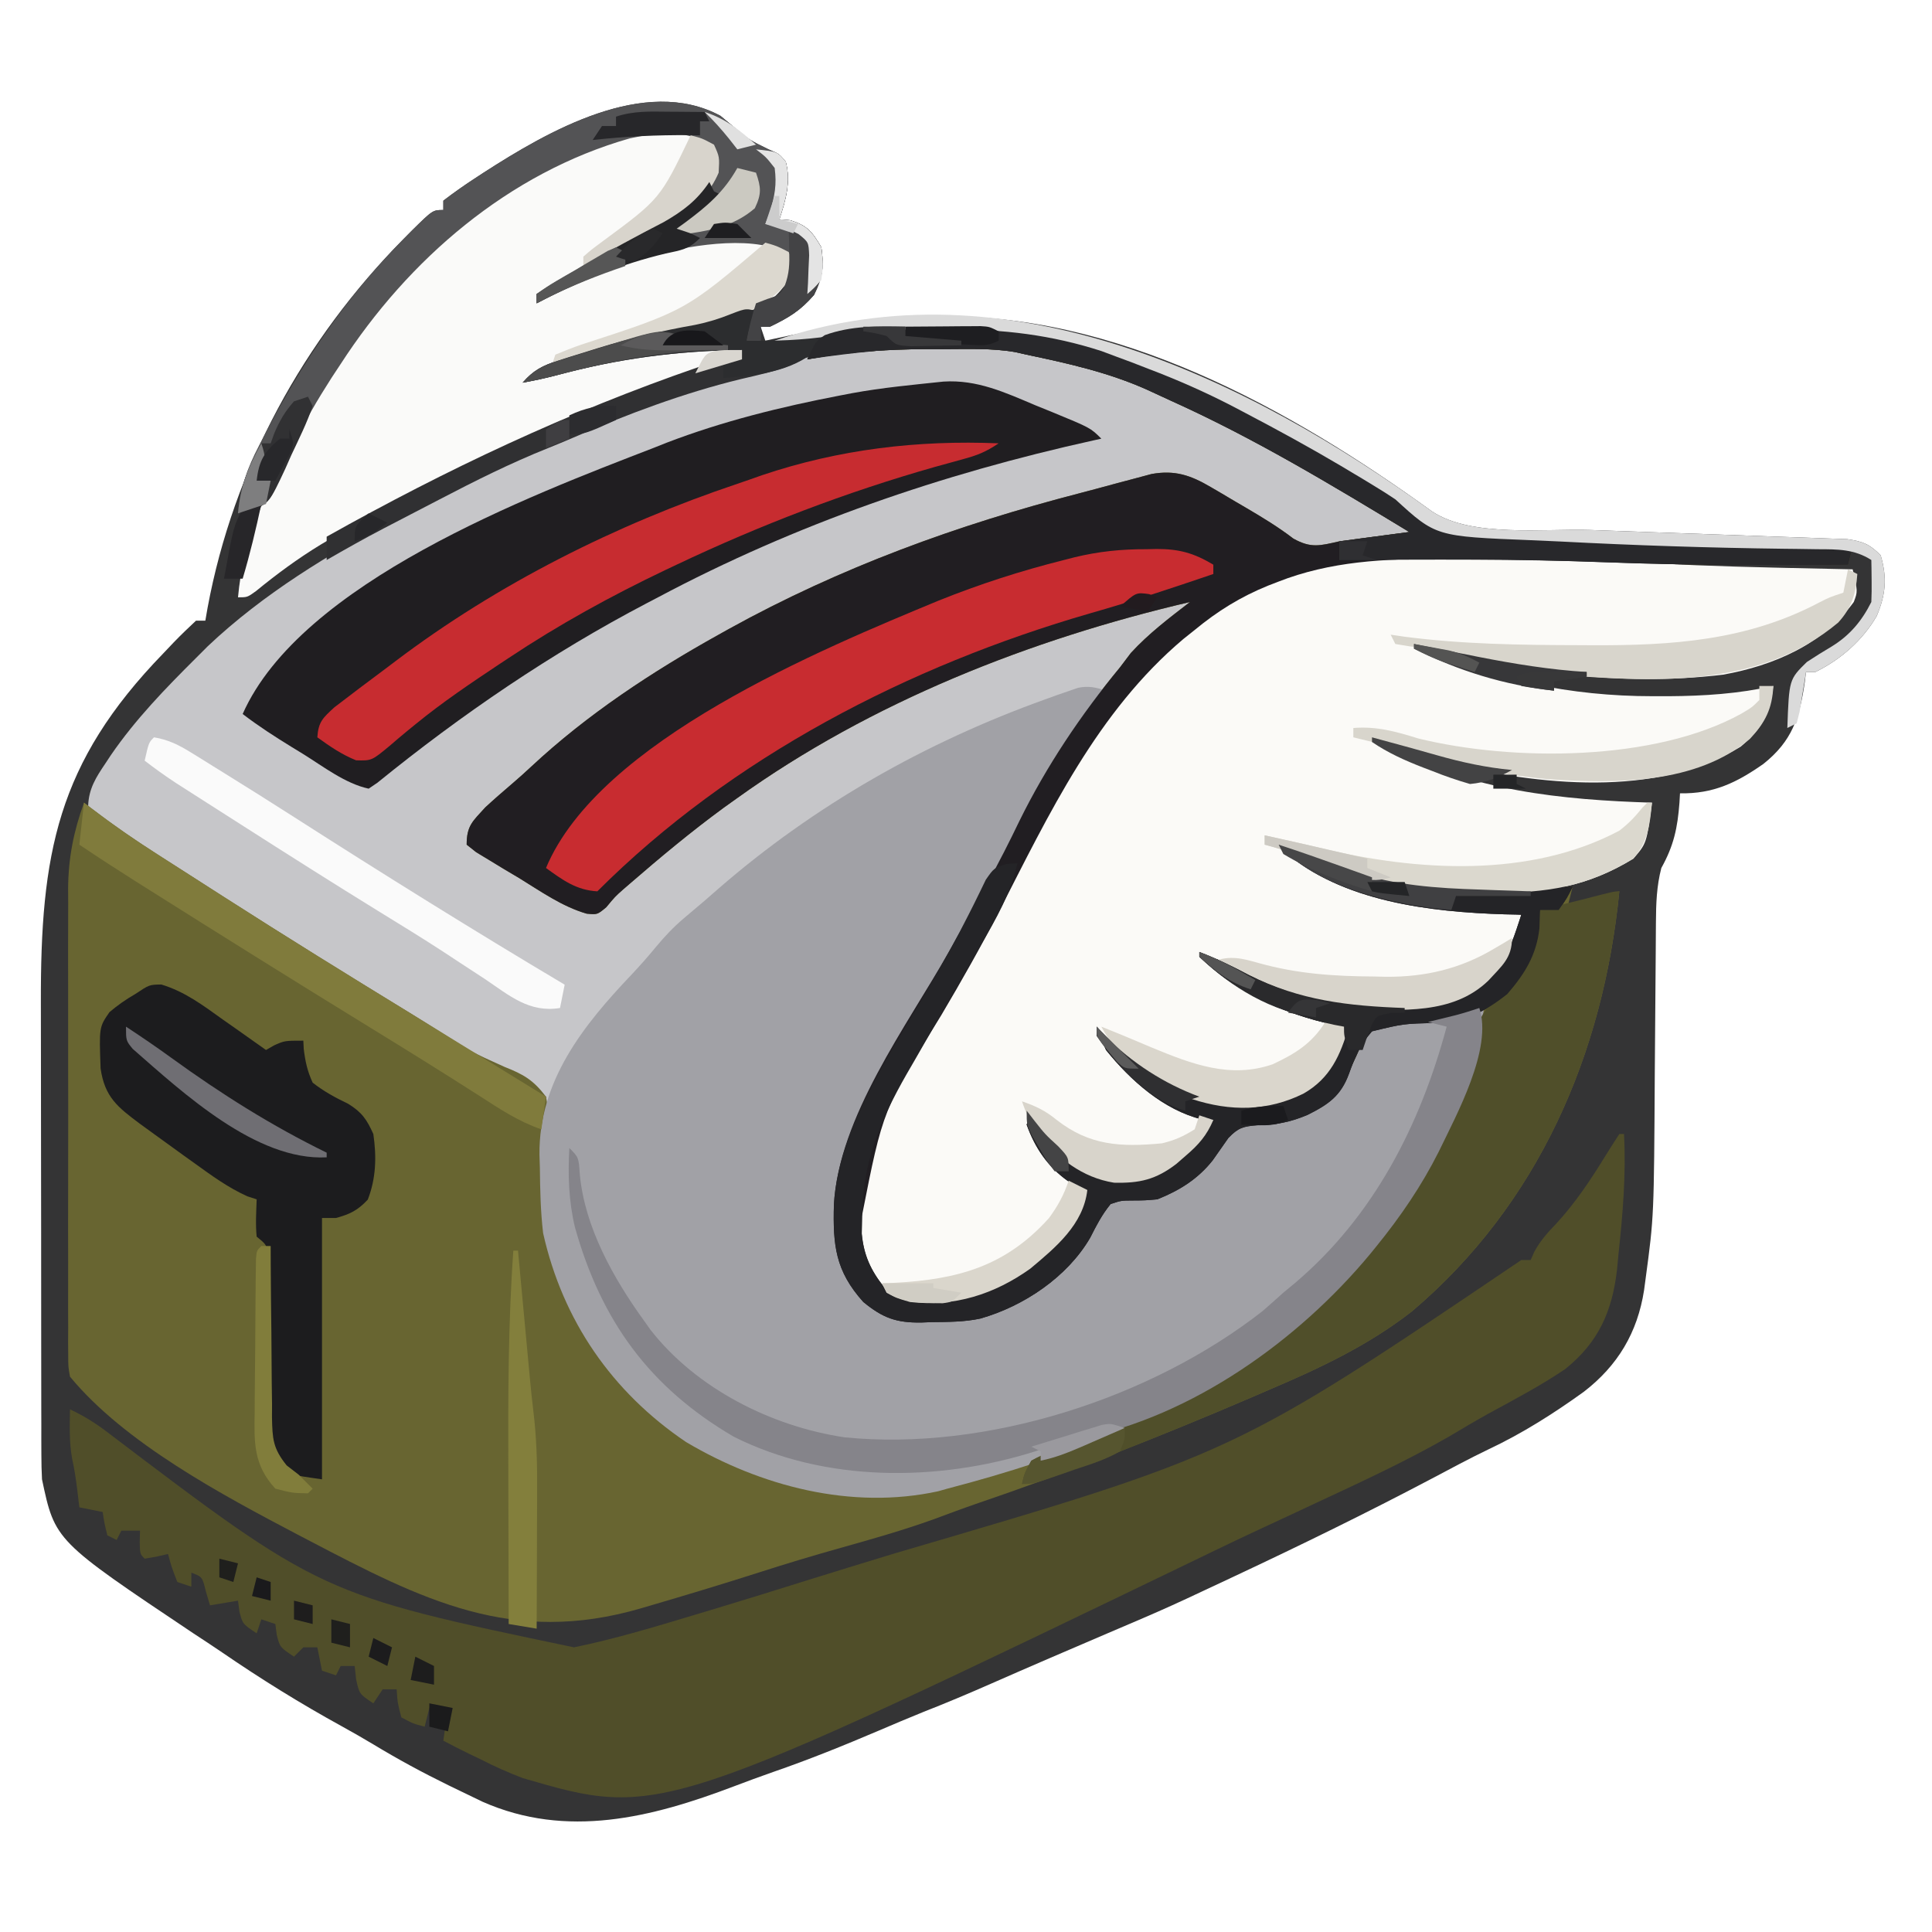 <?xml version="1.0" encoding="UTF-8"?>
<svg version="1.1" xmlns="http://www.w3.org/2000/svg" width="414" height="414">
<path d="M0 0 C0.866 0.722 1.732 1.444 2.625 2.188 C6.184 5.172 6.184 5.172 10.312 7.188 C12.625 8.188 12.625 8.188 14 9.875 C15.149 14.126 13.988 18.099 12.625 22.188 C13.739 22.28 13.739 22.28 14.875 22.375 C18.6 23.476 19.672 24.86 21.625 28.188 C22.234 32.373 21.927 34.572 20.062 38.375 C17.115 41.776 14.665 43.242 10.625 45.188 C9.965 45.188 9.305 45.188 8.625 45.188 C8.955 46.178 9.285 47.167 9.625 48.188 C10.432 48.014 10.432 48.014 11.255 47.836 C21.691 45.608 31.925 43.517 42.625 43.188 C43.681 43.136 44.736 43.084 45.824 43.031 C84.597 41.95 121.978 62.684 152.531 84.805 C161.009 90.404 176.444 88.42 186.502 88.757 C190.538 88.894 194.574 89.046 198.609 89.195 C203.707 89.383 208.805 89.566 213.903 89.734 C218.063 89.872 222.222 90.024 226.381 90.185 C227.958 90.244 229.534 90.297 231.111 90.345 C233.305 90.413 235.498 90.498 237.692 90.587 C238.938 90.631 240.183 90.675 241.467 90.72 C244.822 91.217 246.272 91.782 248.625 94.188 C250.052 99.039 249.702 102.642 247.773 107.199 C244.772 112.395 240.003 116.575 234.625 119.188 C233.965 119.188 233.305 119.188 232.625 119.188 C232.495 120.257 232.495 120.257 232.363 121.348 C231.24 129.008 229.645 133.984 223.508 138.875 C217.717 142.931 212.783 145.308 205.625 145.188 C205.588 145.84 205.55 146.492 205.512 147.164 C205.105 152.575 204.305 156.386 201.625 161.188 C200.612 165.095 200.49 168.806 200.467 172.832 C200.462 173.48 200.457 174.128 200.452 174.796 C200.441 176.2 200.433 177.604 200.426 179.007 C200.414 181.253 200.394 183.498 200.373 185.744 C200.312 192.127 200.258 198.511 200.224 204.895 C200.05 235.849 200.05 235.849 198.273 249.066 C198.1 250.357 198.1 250.357 197.924 251.674 C196.51 260.737 192.295 267.826 184.996 273.441 C178.499 278.12 171.775 282.384 164.523 285.793 C160.456 287.75 156.487 289.884 152.5 292 C138.521 299.373 124.369 306.288 110.062 313 C109.354 313.333 108.645 313.665 107.914 314.008 C105.859 314.972 103.803 315.934 101.746 316.895 C100.827 317.325 100.827 317.325 99.888 317.765 C95.834 319.655 91.743 321.441 87.625 323.188 C86.81 323.536 85.996 323.884 85.156 324.243 C84.415 324.56 83.674 324.877 82.91 325.203 C74.571 328.77 66.238 332.345 57.938 336 C53.157 338.102 48.359 340.129 43.496 342.031 C40.269 343.331 37.072 344.695 33.872 346.061 C26.417 349.237 18.961 352.254 11.297 354.898 C8.477 355.888 5.683 356.914 2.891 357.977 C-14.705 364.662 -32.896 369.268 -50.988 361.27 C-52.56 360.524 -54.126 359.767 -55.688 359 C-56.52 358.598 -57.352 358.196 -58.21 357.781 C-63.739 355.078 -69.102 352.178 -74.367 348.988 C-76.606 347.648 -78.847 346.361 -81.133 345.105 C-89.997 340.237 -98.454 334.979 -106.796 329.264 C-108.826 327.88 -110.882 326.534 -112.938 325.188 C-142.592 305.343 -142.592 305.343 -145.375 292.188 C-145.467 290.456 -145.506 288.72 -145.509 286.986 C-145.513 285.934 -145.517 284.881 -145.522 283.797 C-145.521 282.647 -145.521 281.498 -145.52 280.313 C-145.524 279.098 -145.527 277.883 -145.53 276.631 C-145.538 273.298 -145.542 269.964 -145.542 266.631 C-145.543 264.542 -145.545 262.454 -145.548 260.365 C-145.557 253.06 -145.561 245.755 -145.56 238.449 C-145.56 231.673 -145.57 224.897 -145.586 218.12 C-145.599 212.281 -145.604 206.442 -145.604 200.603 C-145.604 197.126 -145.606 193.649 -145.617 190.171 C-145.708 158.194 -142.205 138.725 -119.375 115.188 C-118.259 114.012 -118.259 114.012 -117.121 112.812 C-115.587 111.224 -113.989 109.696 -112.375 108.188 C-111.715 108.188 -111.055 108.188 -110.375 108.188 C-110.216 107.279 -110.058 106.37 -109.895 105.434 C-104.323 75.42 -89.332 48.024 -67.875 26.375 C-67.263 25.757 -66.651 25.14 -66.021 24.504 C-61.632 20.188 -61.632 20.188 -59.375 20.188 C-59.375 19.527 -59.375 18.867 -59.375 18.188 C-57.2 16.521 -55.038 14.997 -52.75 13.5 C-52.07 13.054 -51.39 12.609 -50.689 12.15 C-37.036 3.358 -16.237 -8.72 0 0 Z " fill="#343435" transform="translate(154.375,24.812)"/>
<path d="M0 0 C1.187 0.004 2.375 0.008 3.598 0.013 C12.024 0.121 19.535 0.847 27.625 3.312 C28.643 3.579 29.662 3.846 30.711 4.121 C53.535 10.461 85.209 23.942 101.625 41.312 C100.551 41.445 99.477 41.578 98.371 41.715 C96.935 41.893 95.499 42.072 94.062 42.25 C93.006 42.381 93.006 42.381 91.928 42.514 C91.228 42.601 90.529 42.688 89.809 42.777 C89.102 42.858 88.396 42.939 87.668 43.022 C85.367 43.311 85.367 43.311 82.152 44.199 C76.961 44.366 73.962 42.019 69.75 39.188 C67.472 37.71 65.19 36.239 62.899 34.78 C61.39 33.806 59.901 32.799 58.437 31.759 C54.113 28.924 51.371 27.943 46.207 28.844 C44.339 29.305 42.478 29.795 40.625 30.312 C38.942 30.7 37.258 31.085 35.574 31.469 C9.855 37.91 -14.681 46.363 -38.375 58.312 C-39.634 58.946 -39.634 58.946 -40.919 59.593 C-58.549 68.608 -74.579 80.203 -89.375 93.312 C-90.176 93.98 -90.976 94.648 -91.801 95.336 C-92.506 95.926 -93.211 96.517 -93.938 97.125 C-94.516 97.606 -95.095 98.087 -95.691 98.582 C-97.969 100.923 -99.624 103.565 -101.375 106.312 C-97.898 108.483 -94.41 110.637 -90.914 112.776 C-89.726 113.506 -88.54 114.24 -87.358 114.979 C-85.657 116.041 -83.946 117.085 -82.234 118.129 C-80.695 119.079 -80.695 119.079 -79.124 120.049 C-76.532 121.52 -76.532 121.52 -74.105 121.094 C-71.993 120.14 -70.867 119.03 -69.312 117.312 C-39.111 85.969 3.876 68.492 44.688 56.125 C45.365 55.916 46.043 55.708 46.741 55.493 C49.954 54.565 51.369 54.227 54.625 55.312 C53.391 56.277 53.391 56.277 52.133 57.262 C32.833 72.719 22.043 94.323 10.991 116.015 C6.985 123.831 2.729 131.447 -1.75 139 C-17.873 165.862 -17.873 165.862 -21.375 196.312 C-19.391 202.196 -15.778 205.352 -10.375 208.312 C-7.458 208.704 -5.022 208.887 -2.125 208.812 C-1.373 208.8 -0.621 208.788 0.154 208.776 C6.291 208.558 11.254 207.384 16.625 204.312 C17.402 203.877 18.18 203.441 18.98 202.992 C25.72 198.86 31.211 193.663 34.438 186.375 C36.625 183.312 36.625 183.312 38.738 182.867 C40.459 182.787 42.181 182.716 43.902 182.652 C48.907 182.028 52.787 179.483 56.625 176.312 C57.775 174.762 58.88 173.177 59.938 171.562 C62.073 168.526 63.04 167.475 66.664 166.469 C68.928 166.198 71.195 165.956 73.465 165.742 C78.914 165.001 82.724 162.732 86.113 158.418 C88.071 155.397 89.542 152.555 90.711 149.137 C92.625 146.312 92.625 146.312 94.455 145.678 C96.79 145.338 99.08 145.168 101.438 145.062 C103.028 144.959 104.618 144.85 106.207 144.734 C107.337 144.652 107.337 144.652 108.491 144.568 C111.363 144.224 113.941 143.367 116.625 142.312 C113.193 170.244 95.619 195.742 73.812 212.812 C52.318 229.059 27.482 238.582 1.625 245.312 C0.978 245.496 0.33 245.679 -0.337 245.868 C-18.921 249.919 -38.408 244.788 -54.375 235.312 C-70.308 224.549 -80.687 209.3 -85.004 190.586 C-85.548 185.784 -85.519 181.016 -85.5 176.188 C-85.504 175.199 -85.508 174.21 -85.512 173.191 C-85.51 172.239 -85.509 171.286 -85.508 170.305 C-85.507 169.442 -85.506 168.58 -85.504 167.691 C-85.381 165.43 -85.006 163.48 -84.375 161.312 C-85.063 161.062 -85.752 160.812 -86.461 160.555 C-89.824 159.121 -92.887 157.337 -96 155.438 C-96.648 155.045 -97.296 154.653 -97.964 154.249 C-103.992 150.584 -109.953 146.814 -115.909 143.033 C-121.809 139.291 -127.74 135.604 -133.688 131.938 C-143.8 125.694 -153.852 119.358 -163.848 112.929 C-166.242 111.398 -168.648 109.888 -171.059 108.383 C-172.435 107.506 -173.812 106.628 -175.188 105.75 C-175.81 105.369 -176.432 104.988 -177.074 104.595 C-179.612 102.95 -181.194 101.701 -182.484 98.934 C-182.332 95.282 -180.803 92.882 -178.812 89.938 C-178.414 89.335 -178.016 88.732 -177.605 88.111 C-172.354 80.456 -165.937 73.843 -159.375 67.312 C-158.126 66.063 -158.126 66.063 -156.852 64.789 C-144.945 53.533 -130.783 44.948 -116.375 37.312 C-115.468 36.827 -114.562 36.342 -113.628 35.842 C-92.531 24.563 -92.531 24.563 -81.375 20.312 C-79.607 19.61 -77.84 18.905 -76.074 18.199 C-59.415 11.564 -43.019 5.704 -25.375 2.312 C-24.467 2.132 -23.559 1.952 -22.624 1.766 C-15.047 0.366 -7.697 -0.037 0 0 Z " fill="#C6C6C9" transform="translate(201.375,73.688)"/>
<path d="M0 0 C1.45 -0.011 2.901 -0.032 4.351 -0.062 C15.308 -0.286 24.826 1.205 35.327 4.295 C36.827 4.697 38.327 5.098 39.827 5.498 C48.853 8.198 57.001 11.793 65.306 16.226 C67.305 17.283 69.318 18.305 71.339 19.319 C99.264 33.491 99.264 33.491 108.022 41.928 C111.721 44.122 115.58 43.989 119.812 44.209 C120.764 44.269 121.717 44.329 122.698 44.39 C125.824 44.581 128.95 44.752 132.077 44.92 C134.232 45.046 136.387 45.172 138.542 45.298 C158.458 46.432 178.383 46.992 198.327 47.295 C197.997 48.615 197.667 49.935 197.327 51.295 C180.109 51.392 162.911 51.449 145.702 50.795 C135.276 50.412 124.861 50.161 114.428 50.118 C112.973 50.111 111.518 50.101 110.063 50.087 C98.116 49.981 86.367 50.554 75.14 54.983 C74.465 55.244 73.791 55.505 73.096 55.774 C67.203 58.161 62.233 61.237 57.327 65.295 C56.533 65.928 55.739 66.561 54.921 67.213 C36.448 82.792 26.147 104.661 15.334 125.765 C11.459 133.274 7.319 140.587 3.015 147.858 C-9.481 168.05 -9.481 168.05 -13.985 190.92 C-14.01 192.796 -14.01 192.796 -14.036 194.709 C-13.573 199.278 -12.077 202.525 -9.235 206.108 C-5.206 209.17 0.526 208.802 5.327 208.295 C16.597 205.704 25.844 200.049 32.327 190.295 C33.047 187.649 33.047 187.649 33.327 185.295 C31.749 184.336 31.749 184.336 30.14 183.358 C25.821 180.288 23.118 176.276 21.327 171.295 C21.657 170.305 21.987 169.315 22.327 168.295 C22.572 168.803 22.817 169.311 23.069 169.834 C26.464 176.085 30.711 179.647 37.327 182.295 C42.616 183.404 46.871 182.917 51.577 180.233 C55.471 177.478 58.452 174.074 61.327 170.295 C60.523 170.254 59.718 170.213 58.89 170.17 C50.681 168.154 43.548 161.793 38.327 155.295 C37.104 152.549 37.104 152.549 36.327 150.295 C36.946 150.976 37.565 151.656 38.202 152.358 C46.8 160.859 56.822 166.359 69.015 166.795 C74.524 166.586 79.043 165.942 83.327 162.295 C86.348 158.601 88.335 154.972 89.327 150.295 C88.612 150.16 87.896 150.024 87.159 149.885 C76.335 147.547 66.437 142.942 58.327 135.295 C62.131 135.295 64.566 136.861 67.827 138.608 C77.624 143.593 85.923 145.541 96.952 145.67 C97.835 145.684 98.718 145.698 99.628 145.713 C108.182 145.65 115.522 143.889 121.89 137.979 C124.836 134.528 125.907 130.555 127.327 126.295 C126.13 126.269 124.932 126.244 123.698 126.217 C108.023 125.735 88.681 123.534 76.405 112.58 C76.049 112.156 75.694 111.732 75.327 111.295 C80.747 113.066 86.07 115.059 91.401 117.076 C101.805 120.517 112.188 120.548 123.015 120.42 C124.506 120.41 125.998 120.401 127.489 120.393 C131.102 120.371 134.715 120.337 138.327 120.295 C137.997 121.615 137.667 122.935 137.327 124.295 C140.957 123.305 144.587 122.315 148.327 121.295 C144.892 156.164 130.989 188.337 103.872 211.307 C94.546 218.592 84.08 223.504 73.265 228.108 C71.864 228.712 70.463 229.316 69.062 229.92 C49.788 238.199 30.27 245.816 10.41 252.575 C7.385 253.621 4.39 254.745 1.39 255.858 C-5.186 258.219 -11.865 260.114 -18.589 261.997 C-24.426 263.636 -30.214 265.378 -35.985 267.233 C-43.394 269.605 -50.833 271.857 -58.298 274.045 C-59.293 274.339 -60.289 274.633 -61.315 274.936 C-88.967 282.991 -108.11 273.151 -132.673 260.295 C-133.389 259.922 -134.106 259.548 -134.844 259.163 C-150.941 250.701 -171.948 239.534 -183.673 225.295 C-184.05 223.189 -184.05 223.189 -184.054 220.712 C-184.062 219.771 -184.071 218.831 -184.079 217.862 C-184.073 216.832 -184.067 215.802 -184.061 214.74 C-184.066 213.654 -184.072 212.567 -184.077 211.448 C-184.09 207.843 -184.081 204.239 -184.071 200.635 C-184.073 198.13 -184.076 195.625 -184.08 193.119 C-184.084 187.859 -184.078 182.599 -184.064 177.339 C-184.048 171.279 -184.053 165.219 -184.069 159.159 C-184.085 153.314 -184.083 147.469 -184.074 141.624 C-184.072 139.145 -184.075 136.666 -184.082 134.188 C-184.089 130.71 -184.078 127.233 -184.061 123.756 C-184.067 122.74 -184.073 121.724 -184.079 120.677 C-184.021 114.093 -182.903 108.49 -180.673 102.295 C-180.137 102.704 -179.602 103.113 -179.05 103.535 C-174.503 106.998 -169.865 110.222 -165.048 113.295 C-164.323 113.76 -163.599 114.225 -162.852 114.705 C-161.283 115.711 -159.712 116.716 -158.14 117.719 C-155.621 119.328 -153.106 120.942 -150.591 122.557 C-137.425 130.989 -124.144 139.226 -110.8 147.372 C-108.611 148.718 -106.433 150.075 -104.262 151.449 C-97.68 155.706 -97.68 155.706 -90.56 158.912 C-86.435 160.534 -84.387 161.737 -81.673 165.295 C-80.456 171.738 -81.047 178.221 -81.509 184.717 C-81.899 191.363 -80.677 196.986 -78.673 203.295 C-78.32 204.409 -77.966 205.523 -77.603 206.67 C-70.929 223.28 -58.331 235.839 -42.243 243.444 C-39.747 244.504 -37.24 245.421 -34.673 246.295 C-33.852 246.596 -33.031 246.896 -32.185 247.205 C-14.025 252.856 4.812 249.233 22.327 243.295 C23.065 243.05 23.804 242.804 24.564 242.551 C59.854 230.629 92.153 209.763 109.258 175.762 C113.215 167.5 118.327 156.554 118.327 147.295 C117.686 147.617 117.046 147.94 116.386 148.272 C113.651 149.187 111.93 149.44 109.112 149.506 C102.1 149.656 102.1 149.656 95.327 151.295 C92.766 154.213 91.71 156.74 90.397 160.373 C88.651 165.14 86.013 166.955 81.487 169.213 C77.798 170.769 74.76 171.352 70.765 171.42 C67.747 171.662 66.678 171.929 64.554 174.143 C63.424 175.732 62.304 177.329 61.194 178.932 C58.017 182.954 54.061 185.404 49.327 187.295 C46.675 187.53 46.675 187.53 44.077 187.545 C41.578 187.556 41.578 187.556 39.327 188.295 C37.459 190.562 36.268 192.91 34.937 195.526 C30.052 203.931 20.716 210.191 11.432 212.835 C7.97 213.592 4.479 213.562 0.952 213.608 C0.21 213.637 -0.533 213.666 -1.298 213.696 C-6.577 213.756 -9.468 212.749 -13.673 209.295 C-19.677 202.623 -20.203 197.113 -19.978 188.451 C-18.943 169.604 -4.362 150.209 4.639 134.282 C7.024 130.062 9.401 125.839 11.765 121.608 C12.17 120.883 12.575 120.158 12.993 119.411 C15.396 115.078 17.618 110.698 19.765 106.233 C25.552 94.467 32.983 83.397 41.327 73.295 C42.09 72.285 42.853 71.274 43.64 70.233 C47.458 66.059 51.858 62.741 56.327 59.295 C22.128 67.287 -12.026 80.738 -40.673 101.295 C-41.629 101.978 -42.586 102.662 -43.571 103.365 C-50.534 108.464 -57.12 113.948 -63.642 119.596 C-64.17 120.053 -64.699 120.51 -65.243 120.981 C-66.853 122.411 -66.853 122.411 -68.767 124.713 C-70.673 126.295 -70.673 126.295 -72.947 126.085 C-78.265 124.544 -82.793 121.292 -87.485 118.42 C-88.56 117.782 -89.634 117.144 -90.741 116.487 C-91.756 115.869 -92.771 115.252 -93.817 114.615 C-94.749 114.051 -95.681 113.487 -96.641 112.905 C-97.647 112.108 -97.647 112.108 -98.673 111.295 C-98.673 107.219 -97.413 106.309 -94.673 103.295 C-92.766 101.535 -90.817 99.84 -88.841 98.158 C-87.465 96.976 -86.11 95.767 -84.786 94.526 C-72.856 83.392 -58.903 74.215 -44.673 66.295 C-43.95 65.892 -43.227 65.489 -42.483 65.073 C-18.664 51.907 6.447 42.77 32.754 35.965 C35.207 35.327 37.652 34.666 40.097 33.998 C41.527 33.617 42.958 33.237 44.39 32.858 C45.618 32.529 46.847 32.2 48.112 31.862 C53.1 30.983 56.46 32.13 60.761 34.658 C61.575 35.133 62.389 35.608 63.228 36.098 C64.483 36.845 64.483 36.845 65.765 37.608 C67.015 38.338 67.015 38.338 68.29 39.082 C71.841 41.168 75.211 43.206 78.487 45.713 C82.271 47.821 84.155 47.236 88.327 46.295 C89.647 46.103 90.969 45.925 92.292 45.76 C92.946 45.673 93.6 45.586 94.274 45.496 C94.931 45.409 95.588 45.322 96.265 45.233 C96.948 45.142 97.632 45.051 98.337 44.957 C100 44.736 101.664 44.516 103.327 44.295 C86.627 34.175 70.06 24.176 52.231 16.155 C50.543 15.393 48.864 14.611 47.187 13.826 C38.849 10.09 30.229 8.169 21.327 6.295 C20.545 6.117 19.763 5.939 18.957 5.756 C13.842 4.86 8.632 5.105 3.452 5.108 C2.245 5.107 1.038 5.106 -0.205 5.106 C-8.855 5.157 -17.169 5.7 -25.673 7.295 C-23.892 3.444 -23.892 3.444 -21.923 2.108 C-14.927 -0.419 -7.336 0.04 0 0 Z " fill="#686531" transform="translate(198.673,69.705)"/>
<path d="M0 0 C0.749 -0 1.499 -0.001 2.271 -0.001 C13.792 0.006 25.204 0.512 36.694 1.401 C47.541 2.212 58.378 2.555 69.25 2.812 C70.538 2.843 70.538 2.843 71.852 2.874 C76.693 2.987 81.534 3.091 86.375 3.188 C87.47 7.938 87.47 7.938 86.617 10.18 C80.012 19.276 69.467 23.796 58.629 25.758 C36.581 28.422 14.82 25.037 -6.625 20.188 C9.916 26.825 25.651 30.386 43.562 30.375 C45.219 30.376 45.219 30.376 46.91 30.377 C54.576 30.327 61.871 29.858 69.375 28.188 C68.61 34.228 67.008 37.284 62.375 41.188 C44.21 52.321 18.954 49.379 -0.867 44.653 C-4.827 43.622 -8.734 42.457 -12.625 41.188 C4.356 50.697 24.282 52.591 43.375 53.188 C42.221 61.911 42.221 61.911 39.375 65.188 C29.473 71.223 20.808 72.529 9.375 72.5 C8.136 72.516 6.897 72.532 5.621 72.549 C-5.697 72.555 -16.453 70.848 -26.938 66.5 C-30.169 64.937 -30.169 64.937 -33.625 64.188 C-17.605 72.277 -2.431 75.731 15.375 77.188 C14.739 84.75 11.823 88.18 6.375 93.188 C-3.414 99.33 -18.684 98.691 -29.73 96.504 C-37.294 94.481 -43.962 91.267 -50.625 87.188 C-43.839 92.978 -35.144 97.765 -26.312 99.438 C-24.487 99.809 -24.487 99.809 -22.625 100.188 C-21.625 103.188 -21.625 103.188 -22.445 105.309 C-26.086 111.772 -29.43 115.745 -36.625 118.188 C-49.802 119.69 -59.066 115.858 -69.41 107.992 C-71.625 106.188 -71.625 106.188 -73.625 104.188 C-67.015 112.327 -60.694 117.951 -50.625 121.188 C-52.049 124.519 -53.759 126.464 -56.5 128.812 C-57.178 129.403 -57.856 129.993 -58.555 130.602 C-62.948 133.967 -66.409 134.746 -71.895 134.633 C-78.265 133.594 -83.638 129.677 -87.75 124.812 C-88.369 123.946 -88.987 123.08 -89.625 122.188 C-86.367 128.241 -83.818 132.943 -77.625 136.188 C-78.468 143.577 -84.396 148.492 -89.871 153.062 C-97.586 158.563 -106.145 161.224 -115.625 160.188 C-120.639 159.048 -122.68 156.196 -125.625 152.188 C-129.699 139.965 -125.449 127.594 -120.062 116.625 C-116.415 109.415 -112.341 102.479 -108.203 95.543 C-102.305 85.634 -96.73 75.558 -91.688 65.188 C-79.802 40.966 -63.581 15.753 -37.625 5.188 C-24.918 0.928 -13.28 -0.015 0 0 Z " fill="#FBFAF7" transform="translate(310.625,118.812)"/>
<path d="M0 0 C-0.818 1.129 -0.818 1.129 -1.652 2.281 C-10.799 15.164 -17.972 28.905 -25.198 42.931 C-28.995 50.236 -33.058 57.352 -37.25 64.438 C-53.45 91.42 -53.45 91.42 -57 122 C-55.016 127.883 -51.403 131.039 -46 134 C-43.083 134.392 -40.647 134.574 -37.75 134.5 C-36.998 134.488 -36.246 134.476 -35.471 134.463 C-29.334 134.245 -24.371 133.072 -19 130 C-18.223 129.564 -17.445 129.129 -16.645 128.68 C-9.905 124.548 -4.414 119.351 -1.188 112.062 C1 109 1 109 3.113 108.555 C4.834 108.474 6.556 108.403 8.277 108.34 C13.282 107.715 17.162 105.17 21 102 C22.15 100.45 23.255 98.865 24.312 97.25 C26.448 94.214 27.415 93.162 31.039 92.156 C33.303 91.886 35.57 91.643 37.84 91.43 C43.289 90.689 47.099 88.42 50.488 84.105 C52.446 81.085 53.917 78.242 55.086 74.824 C57 72 57 72 58.83 71.365 C61.165 71.026 63.455 70.856 65.812 70.75 C67.403 70.647 68.993 70.538 70.582 70.422 C71.336 70.367 72.089 70.312 72.866 70.256 C75.738 69.912 78.316 69.055 81 68 C77.568 95.931 59.994 121.429 38.188 138.5 C16.693 154.747 -8.143 164.27 -34 171 C-34.647 171.183 -35.295 171.367 -35.962 171.556 C-54.546 175.607 -74.033 170.475 -90 161 C-105.888 150.267 -116.417 134.965 -120.617 116.25 C-121.167 111.58 -121.265 106.949 -121.312 102.25 C-121.356 100.842 -121.356 100.842 -121.4 99.406 C-121.542 83.672 -112.038 71.735 -101.648 60.824 C-99.807 58.861 -98.082 56.92 -96.383 54.844 C-94.496 52.592 -92.727 50.7 -90.5 48.812 C-89.813 48.229 -89.126 47.645 -88.418 47.043 C-87.62 46.369 -86.822 45.695 -86 45 C-85.027 44.151 -84.054 43.301 -83.051 42.426 C-62.49 24.56 -38.68 11.064 -13.062 1.875 C-12.216 1.567 -11.369 1.26 -10.497 0.943 C-9.705 0.67 -8.913 0.398 -8.098 0.117 C-7.402 -0.124 -6.706 -0.365 -5.989 -0.614 C-3.685 -1.061 -2.211 -0.722 0 0 Z " fill="#A1A1A6" transform="translate(237,148)"/>
<path d="M0 0 C1.45 -0.011 2.901 -0.032 4.351 -0.062 C15.308 -0.286 24.826 1.205 35.327 4.295 C36.827 4.697 38.327 5.098 39.827 5.498 C48.853 8.198 57.001 11.793 65.306 16.226 C67.305 17.283 69.318 18.305 71.339 19.319 C99.264 33.491 99.264 33.491 108.022 41.928 C111.721 44.122 115.58 43.989 119.812 44.209 C120.764 44.269 121.717 44.329 122.698 44.39 C125.824 44.581 128.95 44.752 132.077 44.92 C134.232 45.046 136.387 45.172 138.542 45.298 C158.458 46.432 178.383 46.992 198.327 47.295 C197.997 48.615 197.667 49.935 197.327 51.295 C180.109 51.392 162.911 51.449 145.702 50.795 C135.276 50.412 124.861 50.161 114.428 50.118 C112.973 50.111 111.518 50.101 110.063 50.087 C98.116 49.981 86.367 50.554 75.14 54.983 C74.465 55.244 73.791 55.505 73.096 55.774 C67.203 58.161 62.233 61.237 57.327 65.295 C56.533 65.928 55.739 66.561 54.921 67.213 C36.448 82.792 26.147 104.661 15.334 125.765 C11.459 133.274 7.319 140.587 3.015 147.858 C-9.481 168.05 -9.481 168.05 -13.985 190.92 C-14.01 192.796 -14.01 192.796 -14.036 194.709 C-13.573 199.278 -12.077 202.525 -9.235 206.108 C-5.206 209.17 0.526 208.802 5.327 208.295 C16.597 205.704 25.844 200.049 32.327 190.295 C33.047 187.649 33.047 187.649 33.327 185.295 C31.749 184.336 31.749 184.336 30.14 183.358 C25.821 180.288 23.118 176.276 21.327 171.295 C21.657 170.305 21.987 169.315 22.327 168.295 C22.572 168.803 22.817 169.311 23.069 169.834 C26.464 176.085 30.711 179.647 37.327 182.295 C42.616 183.404 46.871 182.917 51.577 180.233 C55.471 177.478 58.452 174.074 61.327 170.295 C60.523 170.254 59.718 170.213 58.89 170.17 C50.681 168.154 43.548 161.793 38.327 155.295 C37.104 152.549 37.104 152.549 36.327 150.295 C36.946 150.976 37.565 151.656 38.202 152.358 C46.8 160.859 56.822 166.359 69.015 166.795 C74.524 166.586 79.043 165.942 83.327 162.295 C86.348 158.601 88.335 154.972 89.327 150.295 C88.254 150.092 88.254 150.092 87.159 149.885 C76.335 147.547 66.437 142.942 58.327 135.295 C62.131 135.295 64.566 136.861 67.827 138.608 C77.624 143.593 85.923 145.541 96.952 145.67 C97.835 145.684 98.718 145.698 99.628 145.713 C108.182 145.65 115.522 143.889 121.89 137.979 C124.836 134.528 125.907 130.555 127.327 126.295 C126.13 126.269 124.932 126.244 123.698 126.217 C108.023 125.735 88.681 123.534 76.405 112.58 C76.049 112.156 75.694 111.732 75.327 111.295 C80.747 113.066 86.07 115.059 91.401 117.076 C101.805 120.517 112.188 120.548 123.015 120.42 C124.506 120.41 125.998 120.401 127.489 120.393 C131.102 120.371 134.715 120.337 138.327 120.295 C137.077 122.795 137.077 122.795 135.327 125.295 C134.007 125.295 132.687 125.295 131.327 125.295 C131.286 126.595 131.245 127.894 131.202 129.233 C130.558 134.98 128.065 138.966 124.327 143.295 C119.595 147.062 115.183 149.348 109.112 149.506 C102.1 149.656 102.1 149.656 95.327 151.295 C92.766 154.213 91.71 156.74 90.397 160.373 C88.651 165.14 86.013 166.955 81.487 169.213 C77.798 170.769 74.76 171.352 70.765 171.42 C67.747 171.662 66.678 171.929 64.554 174.143 C63.424 175.732 62.304 177.329 61.194 178.932 C58.017 182.954 54.061 185.404 49.327 187.295 C46.675 187.53 46.675 187.53 44.077 187.545 C41.578 187.556 41.578 187.556 39.327 188.295 C37.459 190.562 36.268 192.91 34.937 195.526 C30.052 203.931 20.716 210.191 11.432 212.835 C7.97 213.592 4.479 213.562 0.952 213.608 C0.21 213.637 -0.533 213.666 -1.298 213.696 C-6.577 213.756 -9.468 212.749 -13.673 209.295 C-19.677 202.623 -20.203 197.113 -19.978 188.451 C-18.943 169.604 -4.362 150.209 4.639 134.282 C7.024 130.062 9.401 125.839 11.765 121.608 C12.17 120.883 12.575 120.158 12.993 119.411 C15.396 115.078 17.618 110.698 19.765 106.233 C25.552 94.467 32.983 83.397 41.327 73.295 C42.09 72.285 42.853 71.274 43.64 70.233 C47.458 66.059 51.858 62.741 56.327 59.295 C22.128 67.287 -12.026 80.738 -40.673 101.295 C-41.629 101.978 -42.586 102.662 -43.571 103.365 C-50.534 108.464 -57.12 113.948 -63.642 119.596 C-64.17 120.053 -64.699 120.51 -65.243 120.981 C-66.853 122.411 -66.853 122.411 -68.767 124.713 C-70.673 126.295 -70.673 126.295 -72.947 126.085 C-78.265 124.544 -82.793 121.292 -87.485 118.42 C-88.56 117.782 -89.634 117.144 -90.741 116.487 C-91.756 115.869 -92.771 115.252 -93.817 114.615 C-94.749 114.051 -95.681 113.487 -96.641 112.905 C-97.311 112.374 -97.982 111.843 -98.673 111.295 C-98.673 107.219 -97.413 106.309 -94.673 103.295 C-92.766 101.535 -90.817 99.84 -88.841 98.158 C-87.465 96.976 -86.11 95.767 -84.786 94.526 C-72.856 83.392 -58.903 74.215 -44.673 66.295 C-43.95 65.892 -43.227 65.489 -42.483 65.073 C-18.664 51.907 6.447 42.77 32.754 35.965 C35.207 35.327 37.652 34.666 40.097 33.998 C41.527 33.617 42.958 33.237 44.39 32.858 C45.618 32.529 46.847 32.2 48.112 31.862 C53.1 30.983 56.46 32.13 60.761 34.658 C61.575 35.133 62.389 35.608 63.228 36.098 C64.483 36.845 64.483 36.845 65.765 37.608 C67.015 38.338 67.015 38.338 68.29 39.082 C71.841 41.168 75.211 43.206 78.487 45.713 C82.271 47.821 84.155 47.236 88.327 46.295 C89.647 46.103 90.969 45.925 92.292 45.76 C93.273 45.629 93.273 45.629 94.274 45.496 C94.931 45.409 95.588 45.322 96.265 45.233 C96.948 45.142 97.632 45.051 98.337 44.957 C100 44.736 101.664 44.516 103.327 44.295 C86.627 34.175 70.06 24.176 52.231 16.155 C50.543 15.393 48.864 14.611 47.187 13.826 C38.849 10.09 30.229 8.169 21.327 6.295 C20.545 6.117 19.763 5.939 18.957 5.756 C13.842 4.86 8.632 5.105 3.452 5.108 C2.245 5.107 1.038 5.106 -0.205 5.106 C-8.855 5.157 -17.169 5.7 -25.673 7.295 C-23.892 3.444 -23.892 3.444 -21.923 2.108 C-14.927 -0.419 -7.336 0.04 0 0 Z " fill="#211E22" transform="translate(198.673,69.705)"/>
<path d="M0 0 C0.33 0 0.66 0 1 0 C1.466 8.674 0.736 17.192 -0.188 25.812 C-0.288 26.886 -0.389 27.959 -0.493 29.064 C-1.527 38.036 -4.48 44.66 -11.609 50.379 C-16.839 53.925 -22.437 56.863 -27.98 59.883 C-30.877 61.485 -33.714 63.188 -36.562 64.875 C-46.403 70.516 -56.732 75.201 -67 80 C-67.724 80.339 -68.448 80.678 -69.194 81.028 C-72.234 82.452 -75.278 83.87 -78.324 85.281 C-80.921 86.489 -83.504 87.722 -86.082 88.969 C-205.527 146.612 -205.527 146.612 -234.98 138.02 C-238.097 136.832 -241.034 135.522 -244 134 C-245.268 133.395 -245.268 133.395 -246.562 132.777 C-248.394 131.89 -250.201 130.952 -252 130 C-251.67 127.69 -251.34 125.38 -251 123 C-252.32 123 -253.64 123 -255 123 C-255.495 124.98 -255.495 124.98 -256 127 C-258.438 126.375 -258.438 126.375 -261 125 C-261.812 121.875 -261.812 121.875 -262 119 C-262.99 119 -263.98 119 -265 119 C-265.66 119.99 -266.32 120.98 -267 122 C-270 120 -270 120 -270.688 116.875 C-270.791 115.926 -270.894 114.978 -271 114 C-271.99 114 -272.98 114 -274 114 C-274.33 114.66 -274.66 115.32 -275 116 C-275.99 115.67 -276.98 115.34 -278 115 C-278.33 113.35 -278.66 111.7 -279 110 C-279.99 110 -280.98 110 -282 110 C-282.66 110.66 -283.32 111.32 -284 112 C-287 110 -287 110 -287.688 107.375 C-287.842 106.199 -287.842 106.199 -288 105 C-288.99 104.67 -289.98 104.34 -291 104 C-291.495 105.485 -291.495 105.485 -292 107 C-295 105 -295 105 -295.688 102.375 C-295.842 101.199 -295.842 101.199 -296 100 C-298.97 100.495 -298.97 100.495 -302 101 C-302.289 100.031 -302.577 99.061 -302.875 98.062 C-303.642 94.893 -303.642 94.893 -306 94 C-306 94.99 -306 95.98 -306 97 C-307.485 96.505 -307.485 96.505 -309 96 C-310.188 92.938 -310.188 92.938 -311 90 C-311.804 90.186 -312.609 90.371 -313.438 90.562 C-314.706 90.779 -314.706 90.779 -316 91 C-317 90 -317 90 -317.062 87.438 C-317.042 86.633 -317.021 85.829 -317 85 C-318.32 85 -319.64 85 -321 85 C-321.495 85.99 -321.495 85.99 -322 87 C-322.66 86.67 -323.32 86.34 -324 86 C-324.625 83.438 -324.625 83.438 -325 81 C-326.65 80.67 -328.3 80.34 -330 80 C-330.144 78.783 -330.289 77.566 -330.438 76.312 C-330.722 73.995 -331.049 71.78 -331.562 69.5 C-332.18 65.972 -332.061 62.58 -332 59 C-329.242 60.303 -326.845 61.749 -324.41 63.582 C-278.184 98.663 -278.184 98.663 -224 110 C-215.199 108.204 -206.595 105.586 -198 103 C-196.842 102.653 -195.685 102.306 -194.492 101.948 C-188.003 99.991 -181.529 97.989 -175.062 95.958 C-168.398 93.873 -161.722 91.824 -155.039 89.797 C-82.365 68.485 -82.365 68.485 -21 27 C-20.34 27 -19.68 27 -19 27 C-18.743 26.42 -18.487 25.84 -18.223 25.242 C-16.887 22.793 -15.371 21.132 -13.438 19.125 C-9.299 14.6 -6.087 9.724 -2.883 4.522 C-1.943 3.001 -0.974 1.499 0 0 Z " fill="#504E29" transform="translate(347,243)"/>
<path d="M0 0 C7.22 -0.459 13.216 2.341 19.763 5.106 C20.898 5.566 22.033 6.026 23.203 6.5 C31.516 9.921 31.516 9.921 33.826 12.231 C33.009 12.411 33.009 12.411 32.176 12.594 C-0.432 19.796 -31.626 30.515 -61.174 46.231 C-62.313 46.825 -62.313 46.825 -63.474 47.432 C-83.974 58.158 -103.316 71.349 -121.28 85.942 C-121.905 86.367 -122.53 86.793 -123.174 87.231 C-128.214 86.14 -132.884 82.488 -137.237 79.793 C-138.039 79.303 -138.841 78.812 -139.668 78.307 C-143.293 76.078 -146.795 73.824 -150.174 71.231 C-137.698 43.081 -88.756 24.496 -62.174 14.231 C-61.23 13.856 -60.287 13.481 -59.315 13.094 C-47.305 8.49 -34.786 5.403 -22.174 2.981 C-21.327 2.818 -20.479 2.655 -19.606 2.487 C-13.082 1.286 -6.585 0.7 0 0 Z " fill="#201E21" transform="translate(202.174,81.769)"/>
<path d="M0 0 C1.938 1.875 1.938 1.875 3.125 4.562 C2.833 9.725 0.689 12.411 -3.062 15.875 C-6.922 18.45 -10.939 20.644 -15.041 22.797 C-18.654 24.724 -22.194 26.782 -25.75 28.812 C-32.594 32.719 -32.594 32.719 -36.062 33.875 C-32.436 33.875 -30.808 32.833 -27.625 31.125 C-16.648 25.497 -6.224 22.705 6.062 22.625 C6.86 22.604 7.658 22.584 8.48 22.562 C14.345 22.523 14.345 22.523 17.492 24.391 C17.969 24.88 18.446 25.37 18.938 25.875 C18.613 29.656 17.587 32.068 14.727 34.625 C6.633 40.28 -3.143 41.909 -12.604 43.919 C-21.389 45.829 -29.686 48.642 -38.062 51.875 C-37.518 51.729 -36.974 51.583 -36.414 51.432 C-33.922 50.764 -31.43 50.101 -28.938 49.438 C-28.082 49.207 -27.226 48.977 -26.344 48.74 C-18.115 46.556 -10.697 45.738 -2.188 45.812 C-0.726 45.819 -0.726 45.819 0.766 45.826 C3.156 45.838 5.547 45.854 7.938 45.875 C7.938 46.535 7.938 47.195 7.938 47.875 C7.256 48.09 6.574 48.305 5.872 48.527 C-24.094 58.054 -52.924 70.08 -80 86.188 C-80.786 86.655 -81.572 87.122 -82.382 87.603 C-87.285 90.594 -91.774 93.904 -96.217 97.544 C-98.062 98.875 -98.062 98.875 -100.062 98.875 C-99.513 92.822 -98.2 87.617 -96.062 81.938 C-95.755 81.116 -95.447 80.294 -95.13 79.447 C-87.782 60.404 -76.643 44.017 -63.062 28.875 C-62.334 28.062 -61.606 27.248 -60.855 26.41 C-47.475 12.285 -20.407 -7.496 0 0 Z " fill="#FAFAF9" transform="translate(151.062,29.125)"/>
<path d="M0 0 C-3.435 34.868 -17.338 67.042 -44.455 90.012 C-53.781 97.297 -64.248 102.209 -75.062 106.812 C-76.455 107.413 -77.846 108.013 -79.238 108.614 C-88.601 112.636 -98.026 116.5 -107.5 120.25 C-108.643 120.704 -109.787 121.157 -110.965 121.624 C-116.598 123.817 -122.093 125.71 -128 127 C-127.441 124.676 -127.441 124.676 -126 122 C-123.59 120.818 -121.471 119.983 -118.938 119.188 C-117.476 118.682 -116.016 118.17 -114.559 117.652 C-113.427 117.252 -113.427 117.252 -112.273 116.843 C-79.941 104.848 -52.11 82.503 -37.404 50.999 C-34.7 44.819 -32.907 38.332 -31.304 31.788 C-29.724 25.84 -27.913 23.65 -23 20 C-21.313 17.603 -21.313 17.603 -20.188 15.062 C-19.789 14.249 -19.391 13.436 -18.98 12.598 C-17.902 9.742 -17.409 7.019 -17 4 C-16.169 3.795 -15.337 3.59 -14.48 3.379 C-13.394 3.109 -12.307 2.84 -11.188 2.562 C-10.109 2.296 -9.03 2.029 -7.918 1.754 C-1.13 0 -1.13 0 0 0 Z " fill="#504F2A" transform="translate(347,191)"/>
<path d="M0 0 C5.105 1.541 8.996 4.518 13.305 7.598 C14.184 8.213 15.063 8.829 15.969 9.463 C18.129 10.978 20.282 12.502 22.43 14.035 C23.007 13.705 23.585 13.375 24.18 13.035 C26.43 12.035 26.43 12.035 30.43 12.035 C30.458 12.615 30.486 13.195 30.516 13.793 C30.845 16.492 31.288 18.556 32.43 21.035 C34.851 22.924 37.251 24.23 40.02 25.551 C42.974 27.371 44.007 28.886 45.43 32.035 C46.142 36.898 46.023 41.504 44.242 46.098 C42.096 48.392 40.446 49.206 37.43 50.035 C36.44 50.035 35.45 50.035 34.43 50.035 C34.43 68.515 34.43 86.995 34.43 106.035 C27.43 105.035 27.43 105.035 25.026 103.1 C22.742 98.714 22.864 94.871 22.891 89.992 C22.879 89.027 22.867 88.063 22.855 87.069 C22.82 83.995 22.81 80.922 22.805 77.848 C22.788 74.763 22.766 71.679 22.733 68.595 C22.713 66.677 22.704 64.76 22.706 62.842 C22.699 61.977 22.692 61.113 22.685 60.222 C22.683 59.079 22.683 59.079 22.681 57.912 C22.59 55.791 22.59 55.791 20.43 54.035 C20.16 51.347 20.342 48.744 20.43 46.035 C19.775 45.822 19.12 45.61 18.445 45.391 C14.317 43.535 10.843 40.986 7.18 38.348 C6.426 37.808 5.671 37.269 4.894 36.713 C2.734 35.161 0.58 33.6 -1.57 32.035 C-2.574 31.307 -3.579 30.579 -4.613 29.828 C-9.378 26.26 -12.118 24.131 -13.012 18.012 C-13.332 9.137 -13.332 9.137 -11.109 5.922 C-9.33 4.409 -7.592 3.199 -5.57 2.035 C-2.57 0.035 -2.57 0.035 0 0 Z " fill="#1C1C1E" transform="translate(34.57,210.965)"/>
<path d="M0 0 C0.72 -0.016 1.44 -0.032 2.182 -0.049 C6.961 -0.053 10.114 0.806 14.312 3.312 C14.312 3.973 14.312 4.633 14.312 5.312 C5.545 8.296 -3.215 11.221 -12.125 13.75 C-50.913 24.962 -88.932 44.557 -117.688 73.312 C-122.188 73.062 -125.105 70.895 -128.688 68.312 C-117.285 41.009 -69.487 21.351 -44.582 11.023 C-35.797 7.491 -26.871 4.608 -17.688 2.312 C-16.948 2.122 -16.209 1.931 -15.448 1.735 C-10.248 0.471 -5.344 -0.024 0 0 Z " fill="#C82C30" transform="translate(245.688,117.688)"/>
<path d="M0 0 C5.419 1.771 10.742 3.764 16.074 5.781 C26.478 9.222 36.861 9.253 47.688 9.125 C49.179 9.115 50.671 9.106 52.162 9.098 C55.775 9.076 59.387 9.041 63 9 C61.75 11.5 61.75 11.5 60 14 C58.68 14 57.36 14 56 14 C55.959 15.299 55.917 16.599 55.875 17.938 C55.231 23.685 52.738 27.671 49 32 C44.268 35.767 39.856 38.053 33.785 38.211 C26.773 38.361 26.773 38.361 20 40 C17.439 42.918 16.383 45.445 15.07 49.078 C13.324 53.845 10.686 55.66 6.16 57.918 C2.47 59.474 -0.567 60.057 -4.562 60.125 C-7.58 60.367 -8.649 60.634 -10.773 62.848 C-11.904 64.437 -13.023 66.033 -14.133 67.637 C-17.31 71.659 -21.266 74.109 -26 76 C-28.652 76.234 -28.652 76.234 -31.25 76.25 C-33.749 76.261 -33.749 76.261 -36 77 C-37.868 79.267 -39.059 81.615 -40.391 84.23 C-45.275 92.636 -54.612 98.896 -63.896 101.54 C-67.357 102.297 -70.848 102.267 -74.375 102.312 C-75.489 102.356 -75.489 102.356 -76.625 102.4 C-81.904 102.461 -84.795 101.454 -89 98 C-95.005 91.328 -95.53 85.818 -95.305 77.156 C-94.38 60.308 -82.252 43.46 -74.155 29.185 C-71.516 24.529 -68.898 19.881 -66.496 15.098 C-66.14 14.393 -65.783 13.688 -65.416 12.961 C-64.511 11.148 -63.628 9.324 -62.746 7.5 C-61 5 -61 5 -58.285 4.125 C-57.531 4.084 -56.777 4.043 -56 4 C-57.46 10.523 -60.466 15.754 -63.812 21.5 C-64.383 22.497 -64.954 23.493 -65.543 24.52 C-67.355 27.684 -69.177 30.842 -71 34 C-73.363 38.099 -75.715 42.204 -78.062 46.312 C-78.598 47.235 -79.133 48.158 -79.685 49.109 C-85.349 59.022 -89.111 67.911 -89.25 79.438 C-89.276 80.715 -89.302 81.992 -89.328 83.309 C-88.915 87.955 -87.447 91.176 -84.562 94.812 C-80.534 97.874 -74.801 97.506 -70 97 C-58.731 94.408 -49.483 88.753 -43 79 C-42.28 76.354 -42.28 76.354 -42 74 C-43.052 73.361 -44.104 72.721 -45.188 72.062 C-49.507 68.993 -52.209 64.981 -54 60 C-53.67 59.01 -53.34 58.02 -53 57 C-52.755 57.508 -52.51 58.016 -52.258 58.539 C-48.863 64.79 -44.616 68.351 -38 71 C-32.711 72.109 -28.456 71.622 -23.75 68.938 C-19.856 66.183 -16.875 62.779 -14 59 C-14.804 58.959 -15.609 58.917 -16.438 58.875 C-24.646 56.859 -31.779 50.498 -37 44 C-38.223 41.254 -38.223 41.254 -39 39 C-38.072 40.021 -38.072 40.021 -37.125 41.062 C-28.527 49.564 -18.505 55.064 -6.312 55.5 C-0.803 55.291 3.715 54.646 8 51 C11.02 47.306 13.008 43.676 14 39 C13.285 38.865 12.569 38.729 11.832 38.59 C1.008 36.251 -8.89 31.646 -17 24 C-13.196 24 -10.761 25.566 -7.5 27.312 C2.297 32.298 10.596 34.246 21.625 34.375 C22.508 34.389 23.391 34.403 24.301 34.418 C32.855 34.355 40.195 32.594 46.562 26.684 C49.509 23.232 50.58 19.26 52 15 C50.802 14.974 49.605 14.948 48.371 14.922 C32.696 14.44 13.354 12.239 1.078 1.285 C0.722 0.861 0.367 0.437 0 0 Z " fill="#242427" transform="translate(274,181)"/>
<path d="M0 0 C2.905 8.715 -4.894 22.873 -8.714 30.824 C-12.391 38.118 -16.859 44.665 -22 51 C-22.443 51.546 -22.886 52.092 -23.342 52.655 C-38.773 71.265 -61.504 87.464 -85.406 92.273 C-88.918 92.983 -92.171 93.981 -95.562 95.125 C-116.209 101.552 -140.208 101.681 -159.75 91.875 C-177.824 81.317 -188.202 67.002 -193.812 46.938 C-195.15 41.249 -195.309 35.817 -195 30 C-193 32 -193 32 -192.75 35.688 C-191.693 47.004 -185.534 57.958 -179 67 C-178.329 67.947 -178.329 67.947 -177.645 68.914 C-167.797 81.563 -151.658 89.682 -136 92 C-105.748 95.037 -70.364 83.684 -46.438 64.938 C-44.946 63.64 -43.466 62.327 -42 61 C-41.187 60.327 -40.373 59.654 -39.535 58.961 C-22.646 44.648 -12.669 25.136 -7 4 C-8.98 3.505 -8.98 3.505 -11 3 C-9.014 2.512 -7.029 2.023 -5.043 1.535 C-3.343 1.09 -1.667 0.556 0 0 Z " fill="#85848A" transform="translate(317,216)"/>
<path d="M0 0 C-2.787 1.858 -4.535 2.558 -7.699 3.41 C-8.649 3.673 -9.599 3.936 -10.578 4.207 C-11.604 4.489 -12.63 4.772 -13.688 5.062 C-32.714 10.465 -51.131 17.529 -69 26 C-69.809 26.383 -70.618 26.765 -71.452 27.16 C-83.127 32.728 -94.23 38.838 -105 46 C-105.665 46.44 -106.33 46.879 -107.015 47.332 C-113.15 51.409 -119.235 55.51 -124.941 60.176 C-125.572 60.69 -126.203 61.205 -126.853 61.735 C-128.047 62.721 -129.229 63.72 -130.397 64.736 C-134.346 68.018 -134.346 68.018 -137.688 67.926 C-140.772 66.691 -143.313 64.937 -146 63 C-145.777 59.689 -144.83 58.844 -142.332 56.555 C-141.168 55.65 -139.994 54.758 -138.812 53.875 C-138.182 53.394 -137.551 52.913 -136.901 52.418 C-134.943 50.934 -132.972 49.466 -131 48 C-130.43 47.568 -129.86 47.137 -129.273 46.692 C-107.372 30.123 -81.972 17.392 -55.981 8.666 C-54.219 8.074 -52.466 7.455 -50.715 6.832 C-34.203 1.271 -17.337 -0.721 0 0 Z " fill="#C72C30" transform="translate(214,95)"/>
<path d="M0 0 C0.866 0.722 1.732 1.444 2.625 2.188 C6.184 5.172 6.184 5.172 10.312 7.188 C12.625 8.188 12.625 8.188 14 9.875 C15.149 14.126 13.988 18.099 12.625 22.188 C13.739 22.28 13.739 22.28 14.875 22.375 C18.6 23.476 19.672 24.86 21.625 28.188 C22.234 32.373 21.927 34.572 20.062 38.375 C17.115 41.776 14.665 43.242 10.625 45.188 C9.965 45.188 9.305 45.188 8.625 45.188 C8.625 46.178 8.625 47.167 8.625 48.188 C7.635 48.188 6.645 48.188 5.625 48.188 C6.148 45.425 6.734 42.861 7.625 40.188 C8.429 39.878 9.234 39.569 10.062 39.25 C12.696 38.411 12.696 38.411 14 36.375 C14.79 33.611 14.506 31.904 13.625 29.188 C6.121 25.436 -7.809 27.94 -15.504 30.203 C-23.732 33.024 -31.682 36.115 -39.375 40.188 C-39.375 39.528 -39.375 38.867 -39.375 38.188 C-36.841 36.528 -34.316 34.997 -31.688 33.5 C-30.535 32.832 -30.535 32.832 -29.358 32.15 C-23.681 28.878 -17.934 25.761 -12.109 22.758 C-7.403 20.055 -3.552 17.267 -1.375 12.188 C-1.279 9.01 -1.279 9.01 -2.375 6.188 C-7.59 2.814 -13.592 3.592 -19.426 4.84 C-45.402 12.23 -66.86 30.767 -81.375 53.188 C-82.011 54.15 -82.646 55.113 -83.301 56.105 C-86.354 60.878 -89.147 65.554 -91.449 70.727 C-91.965 71.883 -91.965 71.883 -92.49 73.062 C-93.151 74.575 -93.792 76.097 -94.41 77.627 C-96.678 82.868 -96.678 82.868 -100.617 84.676 C-101.982 84.929 -101.982 84.929 -103.375 85.188 C-102.871 79.756 -101.413 75.532 -98.875 70.688 C-98.52 69.997 -98.164 69.306 -97.798 68.594 C-89.627 52.923 -80.344 38.956 -67.875 26.375 C-66.957 25.449 -66.957 25.449 -66.021 24.504 C-61.632 20.188 -61.632 20.188 -59.375 20.188 C-59.375 19.527 -59.375 18.867 -59.375 18.188 C-57.2 16.521 -55.038 14.997 -52.75 13.5 C-52.07 13.054 -51.39 12.609 -50.689 12.15 C-37.036 3.358 -16.237 -8.72 0 0 Z " fill="#535355" transform="translate(154.375,24.812)"/>
<path d="M0 0 C1.45 -0.011 2.901 -0.032 4.351 -0.062 C15.308 -0.286 24.826 1.205 35.327 4.295 C36.827 4.697 38.327 5.098 39.827 5.498 C48.853 8.198 57.001 11.793 65.306 16.226 C67.305 17.283 69.318 18.305 71.339 19.319 C99.264 33.491 99.264 33.491 108.022 41.928 C111.721 44.122 115.58 43.989 119.812 44.209 C120.764 44.269 121.717 44.329 122.698 44.39 C125.824 44.581 128.95 44.752 132.077 44.92 C134.232 45.046 136.387 45.172 138.542 45.298 C158.458 46.432 178.383 46.992 198.327 47.295 C197.997 48.615 197.667 49.935 197.327 51.295 C180.276 51.391 163.244 51.462 146.202 50.795 C126.916 50.045 107.624 50.204 88.327 50.295 C88.327 48.975 88.327 47.655 88.327 46.295 C93.277 45.635 98.227 44.975 103.327 44.295 C86.622 34.18 70.061 24.177 52.231 16.155 C50.543 15.393 48.864 14.611 47.187 13.826 C38.849 10.09 30.229 8.169 21.327 6.295 C20.545 6.117 19.763 5.939 18.957 5.756 C13.842 4.86 8.632 5.105 3.452 5.108 C2.245 5.107 1.038 5.106 -0.205 5.106 C-8.855 5.157 -17.169 5.7 -25.673 7.295 C-23.892 3.444 -23.892 3.444 -21.923 2.108 C-14.927 -0.419 -7.336 0.04 0 0 Z " fill="#28282B" transform="translate(198.673,69.705)"/>
<path d="M0 0 C1.163 0.887 2.325 1.774 3.523 2.688 C7.456 5.635 11.484 8.358 15.625 11 C16.35 11.465 17.074 11.93 17.821 12.409 C19.39 13.416 20.961 14.421 22.533 15.424 C25.052 17.033 27.567 18.647 30.082 20.262 C43.249 28.695 56.54 36.916 69.873 45.083 C75.253 48.381 80.626 51.691 86 55 C87.371 55.844 88.742 56.688 90.113 57.531 C93.076 59.354 96.038 61.177 99 63 C98.67 65.31 98.34 67.62 98 70 C93.135 68.337 89.099 65.646 84.812 62.875 C77.027 57.899 69.189 53.017 61.312 48.188 C45.266 38.337 29.302 28.355 13.375 18.312 C12.611 17.831 11.848 17.35 11.061 16.854 C7.002 14.29 2.982 11.682 -1 9 C-0.67 6.03 -0.34 3.06 0 0 Z " fill="#807B3C" transform="translate(18,172)"/>
<path d="M0 0 C3.061 0.499 5.324 1.635 7.941 3.258 C8.684 3.715 9.426 4.172 10.191 4.642 C10.974 5.132 11.756 5.621 12.562 6.125 C13.375 6.628 14.188 7.131 15.026 7.649 C20.041 10.758 25.036 13.898 30.004 17.082 C49.156 29.342 68.453 41.38 88 53 C87.67 54.65 87.34 56.3 87 58 C80.398 59.077 76.15 55.319 70.938 51.812 C68.958 50.516 66.977 49.22 64.996 47.926 C63.994 47.267 62.993 46.607 61.96 45.928 C57.523 43.038 53.015 40.268 48.5 37.5 C38.425 31.293 28.435 24.955 18.466 18.578 C16.194 17.124 13.919 15.673 11.645 14.223 C10.388 13.419 9.131 12.616 7.875 11.812 C6.293 10.801 6.293 10.801 4.68 9.77 C2.383 8.253 0.177 6.682 -2 5 C-1.125 1.125 -1.125 1.125 0 0 Z " fill="#FAFAFA" transform="translate(33,158)"/>
<path d="M0 0 C-0.66 0.66 -1.32 1.32 -2 2 C-2.643 4.069 -2.643 4.069 -3 6 C3.111 6.113 8.952 5.896 15 5 C9.717 11.305 3.46 12.428 -4.312 14.25 C-16.533 17.223 -28.577 21.746 -40.101 26.756 C-41.927 27.539 -43.761 28.304 -45.606 29.042 C-53.579 32.239 -61.161 36.022 -68.765 39.993 C-70.825 41.069 -72.888 42.138 -74.951 43.205 C-76.287 43.898 -77.622 44.591 -78.957 45.285 C-79.561 45.599 -80.166 45.912 -80.788 46.236 C-84.918 48.394 -88.966 50.669 -93 53 C-93 51.35 -93 49.7 -93 48 C-67.355 33.601 -41.312 21.323 -13.488 11.719 C-12.052 11.223 -12.052 11.223 -10.587 10.717 C-8 10 -8 10 -4 10 C-4 9.34 -4 8.68 -4 8 C-17.903 8.155 -30.533 9.841 -43.957 13.465 C-46.288 14.075 -48.629 14.572 -51 15 C-48.698 12.36 -46.742 11.34 -43.422 10.281 C-42.515 9.99 -41.608 9.699 -40.674 9.399 C-39.709 9.103 -38.744 8.806 -37.75 8.5 C-36.763 8.19 -35.776 7.881 -34.759 7.562 C-27.911 5.46 -21.141 3.871 -14.086 2.625 C-11.304 2.062 -8.874 1.311 -6.25 0.25 C-3 -1 -3 -1 0 0 Z " fill="#303032" transform="translate(163,67)"/>
<path d="M0 0 C0.99 0.495 0.99 0.495 2 1 C1.698 5.229 0.796 8.254 -2.113 11.422 C-18.615 25.224 -40.586 24.205 -60.793 22.684 C-69.439 21.87 -77.79 20.045 -86.195 17.902 C-89.996 16.929 -89.996 16.929 -93.93 16.504 C-94.943 16.338 -95.956 16.171 -97 16 C-97.33 15.34 -97.66 14.68 -98 14 C-96.53 14.217 -96.53 14.217 -95.031 14.438 C-82.578 16.056 -70.162 16.225 -57.625 16.25 C-56.333 16.257 -56.333 16.257 -55.014 16.265 C-37.784 16.347 -21.635 15.299 -6.129 7.086 C-4 6 -4 6 -1 5 C-0.67 3.35 -0.34 1.7 0 0 Z " fill="#D8D5CC" transform="translate(396,122)"/>
<path d="M0 0 C0.99 0 1.98 0 3 0 C2.759 4.936 1.262 7.8 -2.016 11.328 C-13.598 21.086 -30.665 20.914 -45 20 C-56.704 18.899 -67.789 16.494 -79 13 C-81.659 12.294 -84.325 11.642 -87 11 C-87 10.34 -87 9.68 -87 9 C-81.961 8.591 -77.829 9.775 -73.074 11.246 C-52.803 16.217 -22.395 16.181 -3.875 5.938 C-1.587 4.588 -1.587 4.588 0 3 C0 2.01 0 1.02 0 0 Z " fill="#D8D5CC" transform="translate(377,147)"/>
<path d="M0 0 C8.478 5.599 23.913 3.615 33.971 3.952 C38.007 4.09 42.043 4.242 46.078 4.391 C51.176 4.578 56.274 4.761 61.372 4.93 C65.532 5.068 69.691 5.22 73.85 5.381 C75.426 5.439 77.003 5.492 78.579 5.541 C80.774 5.608 82.967 5.693 85.161 5.783 C86.406 5.826 87.652 5.87 88.936 5.915 C92.29 6.412 93.741 6.977 96.094 9.383 C97.521 14.235 97.171 17.838 95.242 22.395 C92.241 27.591 87.472 31.771 82.094 34.383 C81.434 34.383 80.774 34.383 80.094 34.383 C79.973 35.165 79.851 35.948 79.727 36.754 C79.475 38.272 79.475 38.272 79.219 39.82 C78.975 41.334 78.975 41.334 78.727 42.879 C78.413 44.118 78.413 44.118 78.094 45.383 C77.104 45.878 77.104 45.878 76.094 46.383 C76.47 35.978 76.47 35.978 80.277 32.238 C82.027 31.086 83.806 29.976 85.609 28.91 C89.477 26.532 92.055 23.46 94.094 19.383 C94.163 17.843 94.178 16.299 94.156 14.758 C94.147 13.941 94.138 13.123 94.129 12.281 C94.117 11.655 94.106 11.028 94.094 10.383 C90.419 8.034 86.862 8.086 82.641 8.074 C81.078 8.052 79.516 8.029 77.954 8.005 C77.123 7.996 76.292 7.987 75.436 7.978 C59.416 7.777 43.394 7.256 27.396 6.417 C25.292 6.312 23.188 6.218 21.083 6.136 C0.776 5.329 0.776 5.329 -7.906 -2.617 C-9.397 -3.615 -10.912 -4.578 -12.449 -5.504 C-13.202 -5.962 -13.954 -6.419 -14.729 -6.891 C-15.509 -7.357 -16.29 -7.824 -17.094 -8.305 C-17.936 -8.809 -18.778 -9.313 -19.646 -9.832 C-26.34 -13.788 -33.146 -17.506 -40.031 -21.117 C-41.433 -21.855 -41.433 -21.855 -42.864 -22.608 C-48.754 -25.653 -54.707 -28.268 -60.906 -30.617 C-62.077 -31.072 -63.247 -31.527 -64.453 -31.996 C-65.51 -32.387 -66.567 -32.777 -67.656 -33.18 C-69.226 -33.769 -69.226 -33.769 -70.828 -34.371 C-81.526 -37.843 -92.053 -39.11 -103.238 -39.008 C-105.339 -38.992 -107.439 -39.008 -109.541 -39.027 C-117.95 -39.037 -125.634 -38.123 -133.817 -36.163 C-136.696 -35.654 -138.211 -35.614 -140.906 -36.617 C-91.263 -53.696 -39.683 -28.731 0 0 Z " fill="#DADADA" transform="translate(306.906,109.617)"/>
<path d="M0 0 C0.33 0 0.66 0 1 0 C0.534 4.752 0.174 8.345 -3 12 C-12.902 18.036 -21.567 19.342 -33 19.312 C-34.239 19.329 -35.478 19.345 -36.754 19.361 C-47.906 19.367 -58.612 17.766 -68.938 13.438 C-73.264 11.681 -77.478 10.157 -82 9 C-82 8.34 -82 7.68 -82 7 C-80.783 7.268 -79.566 7.536 -78.312 7.812 C-77.493 7.993 -76.673 8.173 -75.828 8.359 C-73.835 8.811 -71.845 9.282 -69.859 9.766 C-49.332 14.727 -25.161 16.19 -6 6 C-3.967 4.44 -2.618 3.009 -1 1 C-0.67 0.67 -0.34 0.34 0 0 Z " fill="#DBD8CE" transform="translate(353,172)"/>
<path d="M0 0 C0.33 0 0.66 0 1 0 C1.086 0.922 1.171 1.844 1.26 2.795 C1.581 6.256 1.904 9.717 2.227 13.177 C2.366 14.668 2.504 16.159 2.643 17.649 C2.843 19.807 3.045 21.964 3.246 24.121 C3.427 26.061 3.427 26.061 3.611 28.041 C3.811 30.081 4.015 32.121 4.266 34.155 C4.944 39.671 5.132 45.074 5.098 50.629 C5.096 51.504 5.095 52.379 5.093 53.281 C5.088 56.041 5.075 58.802 5.062 61.562 C5.057 63.449 5.053 65.335 5.049 67.221 C5.038 71.814 5.021 76.407 5 81 C3.02 80.67 1.04 80.34 -1 80 C-1.023 72.375 -1.041 64.749 -1.052 57.124 C-1.057 53.581 -1.064 50.038 -1.075 46.495 C-1.125 30.972 -1.103 15.493 0 0 Z " fill="#837F3C" transform="translate(110,268)"/>
<path d="M0 0 C2.475 0.495 2.475 0.495 5 1 C3.246 7.139 1.044 12.048 -4.625 15.312 C-12.329 19.165 -20.356 19.208 -28.625 16.5 C-36.458 13.273 -43.974 8.615 -48 1 C-44.35 2.444 -40.736 3.962 -37.125 5.5 C-28.649 9.004 -20.353 12.206 -11.277 9.055 C-6.451 6.794 -2.905 4.622 0 0 Z " fill="#DAD6CC" transform="translate(284,219)"/>
<path d="M0 0 C0 4.343 -2.226 6.013 -5.062 9.129 C-12.722 16.526 -23.728 15.415 -33.613 15.277 C-44.918 14.88 -54.414 10.869 -64 5 C-60.349 3.696 -57.927 4.337 -54.25 5.375 C-46.031 7.677 -38.11 8.201 -29.625 8.25 C-28.743 8.271 -27.862 8.291 -26.953 8.312 C-18.624 8.361 -11.079 6.612 -3.875 2.312 C-3.13 1.876 -2.385 1.439 -1.617 0.988 C-1.084 0.662 -0.55 0.336 0 0 Z " fill="#D8D4CB" transform="translate(324,201)"/>
<path d="M0 0 C2.438 0.688 2.438 0.688 5 2 C6.125 4.312 6.125 4.312 6 7 C-0.26 15.635 -12.469 18.676 -22.438 20.312 C-30.598 21.728 -38.23 24.176 -46 27 C-45.505 25.515 -45.505 25.515 -45 24 C-43.178 23.244 -41.345 22.507 -39.48 21.863 C-17.115 14.596 -17.115 14.596 0 0 Z " fill="#DCD8CF" transform="translate(164,52)"/>
<path d="M0 0 C-0.66 0.66 -1.32 1.32 -2 2 C-2.643 4.069 -2.643 4.069 -3 6 C3.111 6.113 8.952 5.896 15 5 C9.832 11.169 3.78 12.786 -4.062 13.688 C-5.362 13.791 -6.661 13.894 -8 14 C-8 12.68 -8 11.36 -8 10 C-6.68 10 -5.36 10 -4 10 C-4 9.34 -4 8.68 -4 8 C-17.903 8.155 -30.533 9.841 -43.957 13.465 C-46.288 14.075 -48.629 14.572 -51 15 C-48.698 12.36 -46.742 11.34 -43.422 10.281 C-42.515 9.99 -41.608 9.699 -40.674 9.399 C-39.709 9.103 -38.744 8.806 -37.75 8.5 C-36.763 8.19 -35.776 7.881 -34.759 7.562 C-27.911 5.46 -21.141 3.871 -14.086 2.625 C-11.304 2.062 -8.874 1.311 -6.25 0.25 C-3 -1 -3 -1 0 0 Z " fill="#2C2D2F" transform="translate(163,67)"/>
<path d="M0 0 C2.905 0.996 4.98 1.984 7.375 3.938 C14.464 9.507 21.185 9.831 30 9 C32.821 8.314 34.489 7.541 37 6 C37.33 5.01 37.66 4.02 38 3 C38.99 3.33 39.98 3.66 41 4 C39.576 7.331 37.866 9.277 35.125 11.625 C34.447 12.215 33.769 12.806 33.07 13.414 C28.677 16.779 25.213 17.567 19.727 17.438 C12.874 16.338 7.606 12.195 3.438 6.812 C1.805 4.468 0.915 2.746 0 0 Z " fill="#D8D4CB" transform="translate(219,236)"/>
<path d="M0 0 C1.32 0.66 2.64 1.32 4 2 C3.157 9.389 -2.771 14.305 -8.246 18.875 C-15.923 24.349 -24.552 27.099 -34 26 C-37 25.125 -37 25.125 -39 24 C-39.33 23.34 -39.66 22.68 -40 22 C-39.094 21.963 -38.188 21.925 -37.254 21.887 C-23.85 21.163 -13.566 18.416 -4.227 8.027 C-2.327 5.441 -1.016 3.048 0 0 Z " fill="#DAD6CC" transform="translate(229,253)"/>
<path d="M0 0 C2.438 0.625 2.438 0.625 5 2 C6.188 4.625 6.188 4.625 6 8 C2.446 16.433 -6.376 19.99 -14 24 C-15.274 24.741 -16.546 25.486 -17.816 26.234 C-21 28 -21 28 -23 28 C-23 27.34 -23 26.68 -23 26 C-21.312 24.52 -21.312 24.52 -19 22.812 C-6.534 13.615 -6.534 13.615 0 0 Z " fill="#D8D4CC" transform="translate(148,29)"/>
<path d="M0 0 C4.56 0.48 4.56 0.48 6.375 2.625 C7.504 6.915 6.375 10.876 5 15 C5.742 15.062 6.485 15.124 7.25 15.188 C10.975 16.288 12.047 17.672 14 21 C14.609 25.186 14.302 27.384 12.438 31.188 C9.49 34.589 7.04 36.055 3 38 C2.34 38 1.68 38 1 38 C1 38.99 1 39.98 1 41 C0.01 41 -0.98 41 -2 41 C-1.477 38.237 -0.891 35.674 0 33 C0.804 32.691 1.609 32.381 2.438 32.062 C5.066 31.252 5.066 31.252 6.152 29.262 C7.146 26.609 7.199 24.574 7.125 21.75 C7.098 20.412 7.098 20.412 7.07 19.047 C7.047 18.371 7.024 17.696 7 17 C5.35 16.67 3.7 16.34 2 16 C2.33 15.134 2.66 14.268 3 13.375 C4.019 9.935 4.464 7.554 4 4 C2.125 1.623 2.125 1.623 0 0 Z " fill="#434345" transform="translate(162,32)"/>
<path d="M0 0 C0.66 0 1.32 0 2 0 C2.004 1.307 2.008 2.613 2.012 3.96 C2.034 8.815 2.089 13.669 2.153 18.524 C2.176 20.624 2.19 22.724 2.196 24.824 C2.205 27.846 2.246 30.865 2.293 33.887 C2.289 34.823 2.285 35.76 2.281 36.725 C2.384 41.322 2.466 43.336 5.431 47.019 C6.279 47.673 7.127 48.326 8 49 C9 50 10 51 11 52 C10.505 52.495 10.505 52.495 10 53 C6.688 52.938 6.688 52.938 3 52 C-1.66 46.906 -1.549 42.287 -1.426 35.605 C-1.422 34.618 -1.419 33.63 -1.416 32.612 C-1.405 30.533 -1.386 28.455 -1.357 26.376 C-1.312 23.181 -1.295 19.987 -1.283 16.791 C-1.27 14.771 -1.255 12.751 -1.238 10.73 C-1.231 9.77 -1.224 8.81 -1.216 7.82 C-1.203 6.939 -1.19 6.057 -1.177 5.149 C-1.167 4.37 -1.157 3.591 -1.147 2.788 C-1 1 -1 1 0 0 Z " fill="#817D3B" transform="translate(56,267)"/>
<path d="M0 0 C3.302 2.165 6.548 4.378 9.742 6.699 C20.353 14.391 31.211 21.239 43 27 C43 27.33 43 27.66 43 28 C27.949 28.786 12.268 14.233 1.441 4.762 C0 3 0 3 0 0 Z " fill="#6F6E73" transform="translate(27,220)"/>
<path d="M0 0 C0.495 0.99 0.495 0.99 1 2 C1.66 2.33 2.32 2.66 3 3 C1.877 3.982 0.752 4.96 -0.375 5.938 C-1.001 6.483 -1.628 7.028 -2.273 7.59 C-4 9 -4 9 -6 10 C-4.68 10.66 -3.36 11.32 -2 12 C-4.453 14.453 -5.947 14.586 -9.312 15.312 C-19.049 17.627 -28.168 21.324 -37 26 C-37 25.34 -37 24.68 -37 24 C-34.466 22.34 -31.941 20.809 -29.312 19.312 C-28.544 18.867 -27.775 18.421 -26.983 17.962 C-21.306 14.69 -15.559 11.573 -9.734 8.57 C-5.635 6.216 -2.631 3.947 0 0 Z " fill="#252527" transform="translate(152,39)"/>
<path d="M0 0 C3.698 1.405 7.131 3.087 10.625 4.938 C21.63 10.426 31.904 11.56 44 12 C44 12.33 44 12.66 44 13 C42.608 13.031 42.608 13.031 41.188 13.062 C37.993 13.628 37.993 13.628 36.934 15.625 C36.2 17.382 35.592 19.19 35 21 C34.01 21 33.02 21 32 21 C31 18 31 18 31 16 C30.285 15.865 29.569 15.729 28.832 15.59 C18.106 13.272 7.95 8.723 0 1 C0 0.67 0 0.34 0 0 Z " fill="#29292B" transform="translate(257,204)"/>
<path d="M0 0 C0.33 0.66 0.66 1.32 1 2 C-0.211 5.625 -1.939 9.043 -3.562 12.5 C-3.994 13.476 -4.425 14.452 -4.869 15.457 C-8.219 22.613 -8.219 22.613 -12.34 24.656 C-13.218 24.77 -14.096 24.883 -15 25 C-14.519 19.226 -12.815 15.041 -10 10 C-9.34 10 -8.68 10 -8 10 C-7.598 8.886 -7.598 8.886 -7.188 7.75 C-6.04 5.092 -4.923 3.154 -3 1 C-2.01 0.67 -1.02 0.34 0 0 Z " fill="#313133" transform="translate(66,85)"/>
<path d="M0 0 C5.419 1.771 10.742 3.764 16.074 5.781 C24.89 8.734 33.959 9.341 43.188 9.625 C44.235 9.664 45.282 9.702 46.361 9.742 C48.907 9.835 51.453 9.921 54 10 C54 10.33 54 10.66 54 11 C48.72 11 43.44 11 38 11 C37.67 11.99 37.34 12.98 37 14 C25.36 13.087 7.883 9.16 0 0 Z " fill="#404042" transform="translate(274,181)"/>
<path d="M0 0 C1.32 0.33 2.64 0.66 4 1 C5.092 4.184 5.217 5.544 3.75 8.625 C-0.26 12.089 -4.8 13.222 -10 14 C-10.99 13.67 -11.98 13.34 -13 13 C-12.397 12.564 -11.793 12.129 -11.172 11.68 C-6.452 8.163 -2.888 5.149 0 0 Z " fill="#CBC9C1" transform="translate(158,36)"/>
<path d="M0 0 C0 0.66 0 1.32 0 2 C3.96 2.33 7.92 2.66 12 3 C12 3.33 12 3.66 12 4 C10.875 4.049 9.749 4.098 8.59 4.148 C-1.372 4.62 -11.137 5.502 -21 7 C-19.219 3.148 -19.219 3.148 -17.25 1.812 C-11.591 -0.231 -5.932 -0.119 0 0 Z " fill="#28282B" transform="translate(194,70)"/>
<path d="M0 0 C0.75 0.005 1.499 0.009 2.271 0.014 C4.119 0.025 5.966 0.043 7.812 0.062 C8.143 0.723 8.473 1.383 8.812 2.062 C8.152 2.062 7.492 2.062 6.812 2.062 C6.812 3.053 6.812 4.043 6.812 5.062 C6.074 5.051 5.335 5.039 4.574 5.027 C-2.412 4.965 -9.244 5.297 -16.188 6.062 C-15.527 5.072 -14.867 4.082 -14.188 3.062 C-13.197 3.062 -12.207 3.062 -11.188 3.062 C-11.188 2.402 -11.188 1.742 -11.188 1.062 C-7.424 -0.192 -3.915 -0.044 0 0 Z " fill="#27272A" transform="translate(143.188,23.938)"/>
<path d="M0 0 C0.536 0.11 1.073 0.219 1.625 0.332 C4.415 0.896 7.207 1.449 10 2 C11.267 2.253 12.534 2.505 13.84 2.766 C21.536 4.273 29.16 5.518 37 6 C37 6.33 37 6.66 37 7 C34.69 7.33 32.38 7.66 30 8 C30 8.66 30 9.32 30 10 C19.294 8.783 9.64 5.801 0 1 C0 0.67 0 0.34 0 0 Z " fill="#373739" transform="translate(303,138)"/>
<path d="M0 0 C-0.99 0.33 -1.98 0.66 -3 1 C1.29 1.33 5.58 1.66 10 2 C10 2.33 10 2.66 10 3 C8.944 3.014 7.889 3.028 6.801 3.043 C-4.893 3.364 -15.617 5.491 -26.909 8.465 C-29.257 9.066 -31.615 9.567 -34 10 C-31.625 7.234 -29.528 6.284 -26.07 5.211 C-25.11 4.909 -24.15 4.608 -23.16 4.297 C-22.159 3.993 -21.157 3.688 -20.125 3.375 C-19.131 3.063 -18.137 2.751 -17.113 2.43 C-4.481 -1.494 -4.481 -1.494 0 0 Z " fill="#4C4C4C" transform="translate(146,72)"/>
<path d="M0 0 C0.09 2.262 0.09 2.262 -1 5 C-3.975 6.736 -7.174 7.741 -10.438 8.812 C-11.322 9.124 -12.207 9.435 -13.119 9.756 C-19.595 12 -19.595 12 -22 12 C-21.5 9.703 -21.5 9.703 -20 7 C-17.472 5.516 -14.78 4.654 -12 3.75 C-10.542 3.245 -9.083 2.74 -7.625 2.234 C-5.831 1.623 -5.831 1.623 -4 1 C-2 0 -2 0 0 0 Z " fill="#56552F" transform="translate(241,306)"/>
<path d="M0 0 C3.698 1.405 7.131 3.087 10.625 4.938 C16.273 7.803 21.834 9.616 28 11 C27.01 11.33 26.02 11.66 25 12 C25 12.66 25 13.32 25 14 C15.699 12.935 6.67 7.48 0 1 C0 0.67 0 0.34 0 0 Z " fill="#2A2A2C" transform="translate(257,204)"/>
<path d="M0 0 C4.56 0.48 4.56 0.48 6.375 2.625 C7.504 6.915 6.375 10.876 5 15 C5.742 15.062 6.485 15.124 7.25 15.188 C10.975 16.288 12.047 17.672 14 21 C14.438 24.625 14.438 24.625 14 28 C12.473 29.711 12.473 29.711 11 31 C11.07 29.861 11.07 29.861 11.141 28.699 C11.177 27.705 11.213 26.711 11.25 25.688 C11.32 24.208 11.32 24.208 11.391 22.699 C11.262 19.892 11.262 19.892 9.156 18.188 C6.765 16.871 4.693 16.374 2 16 C2.33 15.134 2.66 14.268 3 13.375 C4.019 9.935 4.464 7.554 4 4 C2.125 1.623 2.125 1.623 0 0 Z " fill="#E4E4E4" transform="translate(162,32)"/>
<path d="M0 0 C1 0.273 1 0.273 2.02 0.551 C3.963 1.081 5.907 1.609 7.852 2.137 C9.87 2.69 11.886 3.254 13.898 3.832 C19.284 5.363 24.423 6.474 30 7 C26.98 8.678 24.452 9.684 21 10 C18.219 9.191 15.671 8.324 13 7.25 C12.301 6.984 11.603 6.719 10.883 6.445 C7.028 4.947 3.438 3.337 0 1 C0 0.67 0 0.34 0 0 Z " fill="#434344" transform="translate(294,158)"/>
<path d="M0 0 C2.958 -0.027 5.917 -0.047 8.875 -0.062 C9.717 -0.071 10.559 -0.079 11.426 -0.088 C12.231 -0.091 13.037 -0.094 13.867 -0.098 C14.983 -0.106 14.983 -0.106 16.121 -0.114 C18 0 18 0 20 1 C20 1.66 20 2.32 20 3 C17.643 4.178 16.474 4.044 13.867 3.879 C13.062 3.831 12.256 3.782 11.426 3.732 C10.584 3.676 9.742 3.62 8.875 3.562 C7.601 3.484 7.601 3.484 6.301 3.404 C4.2 3.274 2.1 3.138 0 3 C0 2.01 0 1.02 0 0 Z " fill="#1E1E21" transform="translate(194,70)"/>
<path d="M0 0 C0.619 0.681 1.238 1.361 1.875 2.062 C7.602 7.773 14.431 12.203 22 15 C21.01 15.33 20.02 15.66 19 16 C19 16.66 19 17.32 19 18 C11.294 15.833 4.48 8.432 0 2 C0 1.34 0 0.68 0 0 Z " fill="#2F2F31" transform="translate(235,220)"/>
<path d="M0 0 C-1.151 5.398 -2.424 10.71 -4 16 C-5.32 16 -6.64 16 -8 16 C-5.953 4.783 -5.953 4.783 -4 1 C-2 0 -2 0 0 0 Z " fill="#272629" transform="translate(56,108)"/>
<path d="M0 0 C7.345 1.618 14.673 3.301 22 5 C22 5.66 22 6.32 22 7 C23.65 7.66 25.3 8.32 27 9 C22.507 10.449 19.388 8.906 15.188 7.188 C10.168 5.184 5.224 3.4 0 2 C0 1.34 0 0.68 0 0 Z " fill="#CDCAC3" transform="translate(271,179)"/>
<path d="M0 0 C1.044 3.133 0.934 3.99 0 7 C0.66 7.33 1.32 7.66 2 8 C1.67 9.65 1.34 11.3 1 13 C-0.98 13.66 -2.96 14.32 -5 15 C-4.519 9.226 -2.815 5.041 0 0 Z " fill="#7E7E7F" transform="translate(56,95)"/>
<path d="M0 0 C3.63 0 7.26 0 11 0 C11 0.33 11 0.66 11 1 C13.97 1.495 13.97 1.495 17 2 C15 4 15 4 13.012 4.266 C8.62 4.236 4.931 4.211 1 2 C0.67 1.34 0.34 0.68 0 0 Z " fill="#D0CDC4" transform="translate(189,275)"/>
<path d="M0 0 C-2.248 0.983 -4.499 1.961 -6.75 2.938 C-7.701 3.354 -7.701 3.354 -8.672 3.779 C-11.744 5.107 -14.71 6.344 -18 7 C-18 6.34 -18 5.68 -18 5 C-18.66 4.67 -19.32 4.34 -20 4 C-17.232 3.135 -14.461 2.283 -11.688 1.438 C-10.902 1.191 -10.116 0.944 -9.307 0.689 C-8.549 0.461 -7.792 0.232 -7.012 -0.004 C-5.967 -0.326 -5.967 -0.326 -4.901 -0.655 C-3 -1 -3 -1 0 0 Z " fill="#9A999E" transform="translate(241,306)"/>
<path d="M0 0 C0.66 0.33 1.32 0.66 2 1 C2 1.99 2 2.98 2 4 C1.299 4.242 0.598 4.485 -0.125 4.734 C-5.99 6.806 -11.501 9.095 -17 12 C-17 11.34 -17 10.68 -17 10 C-14.383 8.012 -11.466 6.459 -8.625 4.812 C-7.434 4.098 -7.434 4.098 -6.219 3.369 C-5.458 2.924 -4.698 2.478 -3.914 2.02 C-2.861 1.402 -2.861 1.402 -1.788 0.773 C-1.198 0.518 -0.608 0.263 0 0 Z " fill="#565656" transform="translate(132,53)"/>
<path d="M0 0 C4.483 1.476 8.932 3.032 13.375 4.625 C14.016 4.854 14.656 5.084 15.316 5.32 C16.878 5.88 18.439 6.44 20 7 C20 7.99 20 8.98 20 10 C13.36 8.027 6.956 5.581 1 2 C0.67 1.34 0.34 0.68 0 0 Z " fill="#474748" transform="translate(274,181)"/>
<path d="M0 0 C0 0.99 0 1.98 0 3 C-6.625 6 -6.625 6 -10 6 C-10 4.68 -10 3.36 -10 2 C-6.492 0.396 -3.856 -0.22 0 0 Z " fill="#2C2C2F" transform="translate(132,87)"/>
<path d="M0 0 C1 3 1 3 0.223 5.043 C-0.16 5.751 -0.543 6.458 -0.938 7.188 C-1.318 7.903 -1.698 8.618 -2.09 9.355 C-2.39 9.898 -2.691 10.441 -3 11 C-4.32 11 -5.64 11 -7 11 C-6.524 6.712 -5.341 4.734 -2 2 C-1.34 2 -0.68 2 0 2 C0 1.34 0 0.68 0 0 Z " fill="#28282B" transform="translate(62,92)"/>
<path d="M0 0 C-0.99 0.33 -1.98 0.66 -3 1 C1.29 1.33 5.58 1.66 10 2 C10 2.33 10 2.66 10 3 C7.104 3.027 4.208 3.047 1.312 3.062 C0.088 3.075 0.088 3.075 -1.162 3.088 C-5.245 3.104 -9.017 3.03 -13 2 C-8.628 -0.429 -4.862 -1.621 0 0 Z " fill="#5B5A5B" transform="translate(146,72)"/>
<path d="M0 0 C0.557 0.722 1.114 1.444 1.688 2.188 C3.963 5.07 3.963 5.07 6.75 7.625 C9 10 9 10 9 13 C8.01 13 7.02 13 6 13 C4.395 10.918 4.395 10.918 2.812 8.188 C2.283 7.294 1.753 6.401 1.207 5.48 C0 3 0 3 0 0 Z " fill="#444445" transform="translate(220,238)"/>
<path d="M0 0 C1.189 0.009 2.377 0.018 3.602 0.027 C4.517 0.039 5.432 0.051 6.375 0.062 C6.375 0.393 6.375 0.723 6.375 1.062 C4.065 1.393 1.755 1.722 -0.625 2.062 C-0.625 2.723 -0.625 3.382 -0.625 4.062 C-2.968 3.807 -5.303 3.47 -7.625 3.062 C-7.955 2.402 -8.285 1.742 -8.625 1.062 C-5.741 -0.38 -3.208 -0.031 0 0 Z " fill="#383839" transform="translate(333.625,143.938)"/>
<path d="M0 0 C2.97 0 5.94 0 9 0 C9 0.66 9 1.32 9 2 C12.96 2.33 16.92 2.66 21 3 C21 3.33 21 3.66 21 4 C18.709 4.054 16.417 4.093 14.125 4.125 C12.211 4.16 12.211 4.16 10.258 4.195 C7 4 7 4 5 2 C2.429 1.352 2.429 1.352 0 1 C0 0.67 0 0.34 0 0 Z " fill="#38383A" transform="translate(185,70)"/>
<path d="M0 0 C0.66 0.33 1.32 0.66 2 1 C0.112 3.697 -1.198 5.132 -4 7 C-6.188 6.625 -6.188 6.625 -8 6 C-5.541 3.365 -3.422 1.255 0 0 Z " fill="#29292B" transform="translate(140,49)"/>
<path d="M0 0 C2.475 0.495 2.475 0.495 5 1 C4.67 2.65 4.34 4.3 4 6 C2.68 5.67 1.36 5.34 0 5 C0 3.35 0 1.7 0 0 Z " fill="#1B1B1C" transform="translate(92,365)"/>
<path d="M0 0 C0.33 0.99 0.66 1.98 1 3 C-2.215 4.607 -5.436 4.057 -9 4 C-9 3.01 -9 2.02 -9 1 C-5.927 0.089 -3.199 -0.089 0 0 Z " fill="#1B1B1E" transform="translate(275,237)"/>
<path d="M0 0 C1.585 0.284 3.168 0.578 4.75 0.875 C6.073 1.119 6.073 1.119 7.422 1.367 C9.869 1.968 11.806 2.78 14 4 C13.67 4.66 13.34 5.32 13 6 C11.582 5.546 10.166 5.086 8.75 4.625 C7.961 4.37 7.172 4.115 6.359 3.852 C4.134 3.048 2.091 2.103 0 1 C0 0.67 0 0.34 0 0 Z " fill="#545453" transform="translate(303,138)"/>
<path d="M0 0 C1.32 0.66 2.64 1.32 4 2 C4 3.32 4 4.64 4 6 C2.35 5.67 0.7 5.34 -1 5 C-0.67 3.35 -0.34 1.7 0 0 Z " fill="#1D1D1D" transform="translate(89,355)"/>
<path d="M0 0 C1.32 0.99 2.64 1.98 4 3 C-0.29 3 -4.58 3 -9 3 C-7.192 -0.616 -3.638 -0.355 0 0 Z " fill="#18181B" transform="translate(151,71)"/>
<path d="M0 0 C4.308 1.566 8.062 3.683 12 6 C11.67 6.66 11.34 7.32 11 8 C6.404 6.513 3.53 4.202 0 1 C0 0.67 0 0.34 0 0 Z " fill="#545454" transform="translate(257,204)"/>
<path d="M0 0 C1.32 0.66 2.64 1.32 4 2 C1.614 3.892 -0.072 5.024 -3 6 C-3 3 -3 3 -1.5 1.312 C-0.757 0.663 -0.757 0.663 0 0 Z " fill="#27272A" transform="translate(79,110)"/>
<path d="M0 0 C1.32 0.66 2.64 1.32 4 2 C3.67 3.32 3.34 4.64 3 6 C1.68 5.34 0.36 4.68 -1 4 C-0.67 2.68 -0.34 1.36 0 0 Z " fill="#1C1C1D" transform="translate(80,351)"/>
<path d="M0 0 C1.32 0.33 2.64 0.66 4 1 C4 2.65 4 4.3 4 6 C2.68 5.67 1.36 5.34 0 5 C0 3.35 0 1.7 0 0 Z " fill="#1F1F1D" transform="translate(71,347)"/>
<path d="M0 0 C1.98 0 3.96 0 6 0 C5.67 0.99 5.34 1.98 5 3 C5.99 3.33 6.98 3.66 8 4 C5.36 4 2.72 4 0 4 C0 2.68 0 1.36 0 0 Z " fill="#2F2F32" transform="translate(287,116)"/>
<path d="M0 0 C0 0.66 0 1.32 0 2 C-4.95 3.485 -4.95 3.485 -10 5 C-8 1 -8 1 -6.125 0.25 C-4 0 -4 0 0 0 Z " fill="#D9D6D0" transform="translate(159,75)"/>
<path d="M0 0 C1.98 0.495 1.98 0.495 4 1 C4 2.32 4 3.64 4 5 C2.68 4.67 1.36 4.34 0 4 C0 2.68 0 1.36 0 0 Z " fill="#1E1D1D" transform="translate(63,343)"/>
<path d="M0 0 C3 3 6 6 9 9 C6 9 6 9 4.395 7.539 C3.611 6.592 3.611 6.592 2.812 5.625 C2.283 4.999 1.753 4.372 1.207 3.727 C0 2 0 2 0 0 Z " fill="#5B5B5B" transform="translate(235,220)"/>
<path d="M0 0 C0.866 0.34 0.866 0.34 1.75 0.688 C0.76 2.172 0.76 2.172 -0.25 3.688 C-3.22 3.192 -3.22 3.192 -6.25 2.688 C-2.804 -0.389 -2.804 -0.389 0 0 Z " fill="#221B1F" transform="translate(246.25,127.312)"/>
<path d="M0 0 C2.438 -0.375 2.438 -0.375 5 0 C5.99 0.99 6.98 1.98 8 3 C4.7 3 1.4 3 -2 3 C-1.34 2.01 -0.68 1.02 0 0 Z " fill="#1E1E21" transform="translate(153,48)"/>
<path d="M0 0 C4.593 1.486 7.436 3.85 11 7 C9.68 7.33 8.36 7.66 7 8 C6.402 7.237 5.804 6.474 5.188 5.688 C3.53 3.652 1.897 1.802 0 0 Z " fill="#E0E0E0" transform="translate(151,24)"/>
<path d="M0 0 C2.64 0 5.28 0 8 0 C8.33 0.99 8.66 1.98 9 3 C2.848 2.414 2.848 2.414 1 2 C0.67 1.34 0.34 0.68 0 0 Z " fill="#242527" transform="translate(293,189)"/>
<path d="M0 0 C1.65 0 3.3 0 5 0 C5 0.66 5 1.32 5 2 C5.66 2.33 6.32 2.66 7 3 C4.69 3 2.38 3 0 3 C0 2.01 0 1.02 0 0 Z " fill="#242527" transform="translate(320,166)"/>
<path d="M0 0 C0 1.32 0 2.64 0 4 C-1.65 4.66 -3.3 5.32 -5 6 C-5 4.68 -5 3.36 -5 2 C-2 0 -2 0 0 0 Z " fill="#3F3E41" transform="translate(122,90)"/>
<path d="M0 0 C0.99 0.33 1.98 0.66 3 1 C3 2.32 3 3.64 3 5 C1.68 4.67 0.36 4.34 -1 4 C-0.67 2.68 -0.34 1.36 0 0 Z " fill="#1A1A1C" transform="translate(55,338)"/>
<path d="M0 0 C1.32 0.33 2.64 0.66 4 1 C3.67 2.32 3.34 3.64 3 5 C2.01 4.67 1.02 4.34 0 4 C0 2.68 0 1.36 0 0 Z " fill="#1F1F1D" transform="translate(47,334)"/>
<path d="M0 0 C1.392 0.34 1.392 0.34 2.812 0.688 C1.823 1.018 0.833 1.347 -0.188 1.688 C-0.188 2.348 -0.188 3.007 -0.188 3.688 C-3.158 3.192 -3.158 3.192 -6.188 2.688 C-4.15 -0.143 -3.591 -0.352 0 0 Z " fill="#353537" transform="translate(282.188,214.312)"/>
<path d="M0 0 C0.33 0 0.66 0 1 0 C1 1.65 1 3.3 1 5 C2.32 5.33 3.64 5.66 5 6 C4.67 6.66 4.34 7.32 4 8 C2.02 7.34 0.04 6.68 -2 6 C-1.34 4.02 -0.68 2.04 0 0 Z " fill="#CCCCCC" transform="translate(166,42)"/>
</svg>
